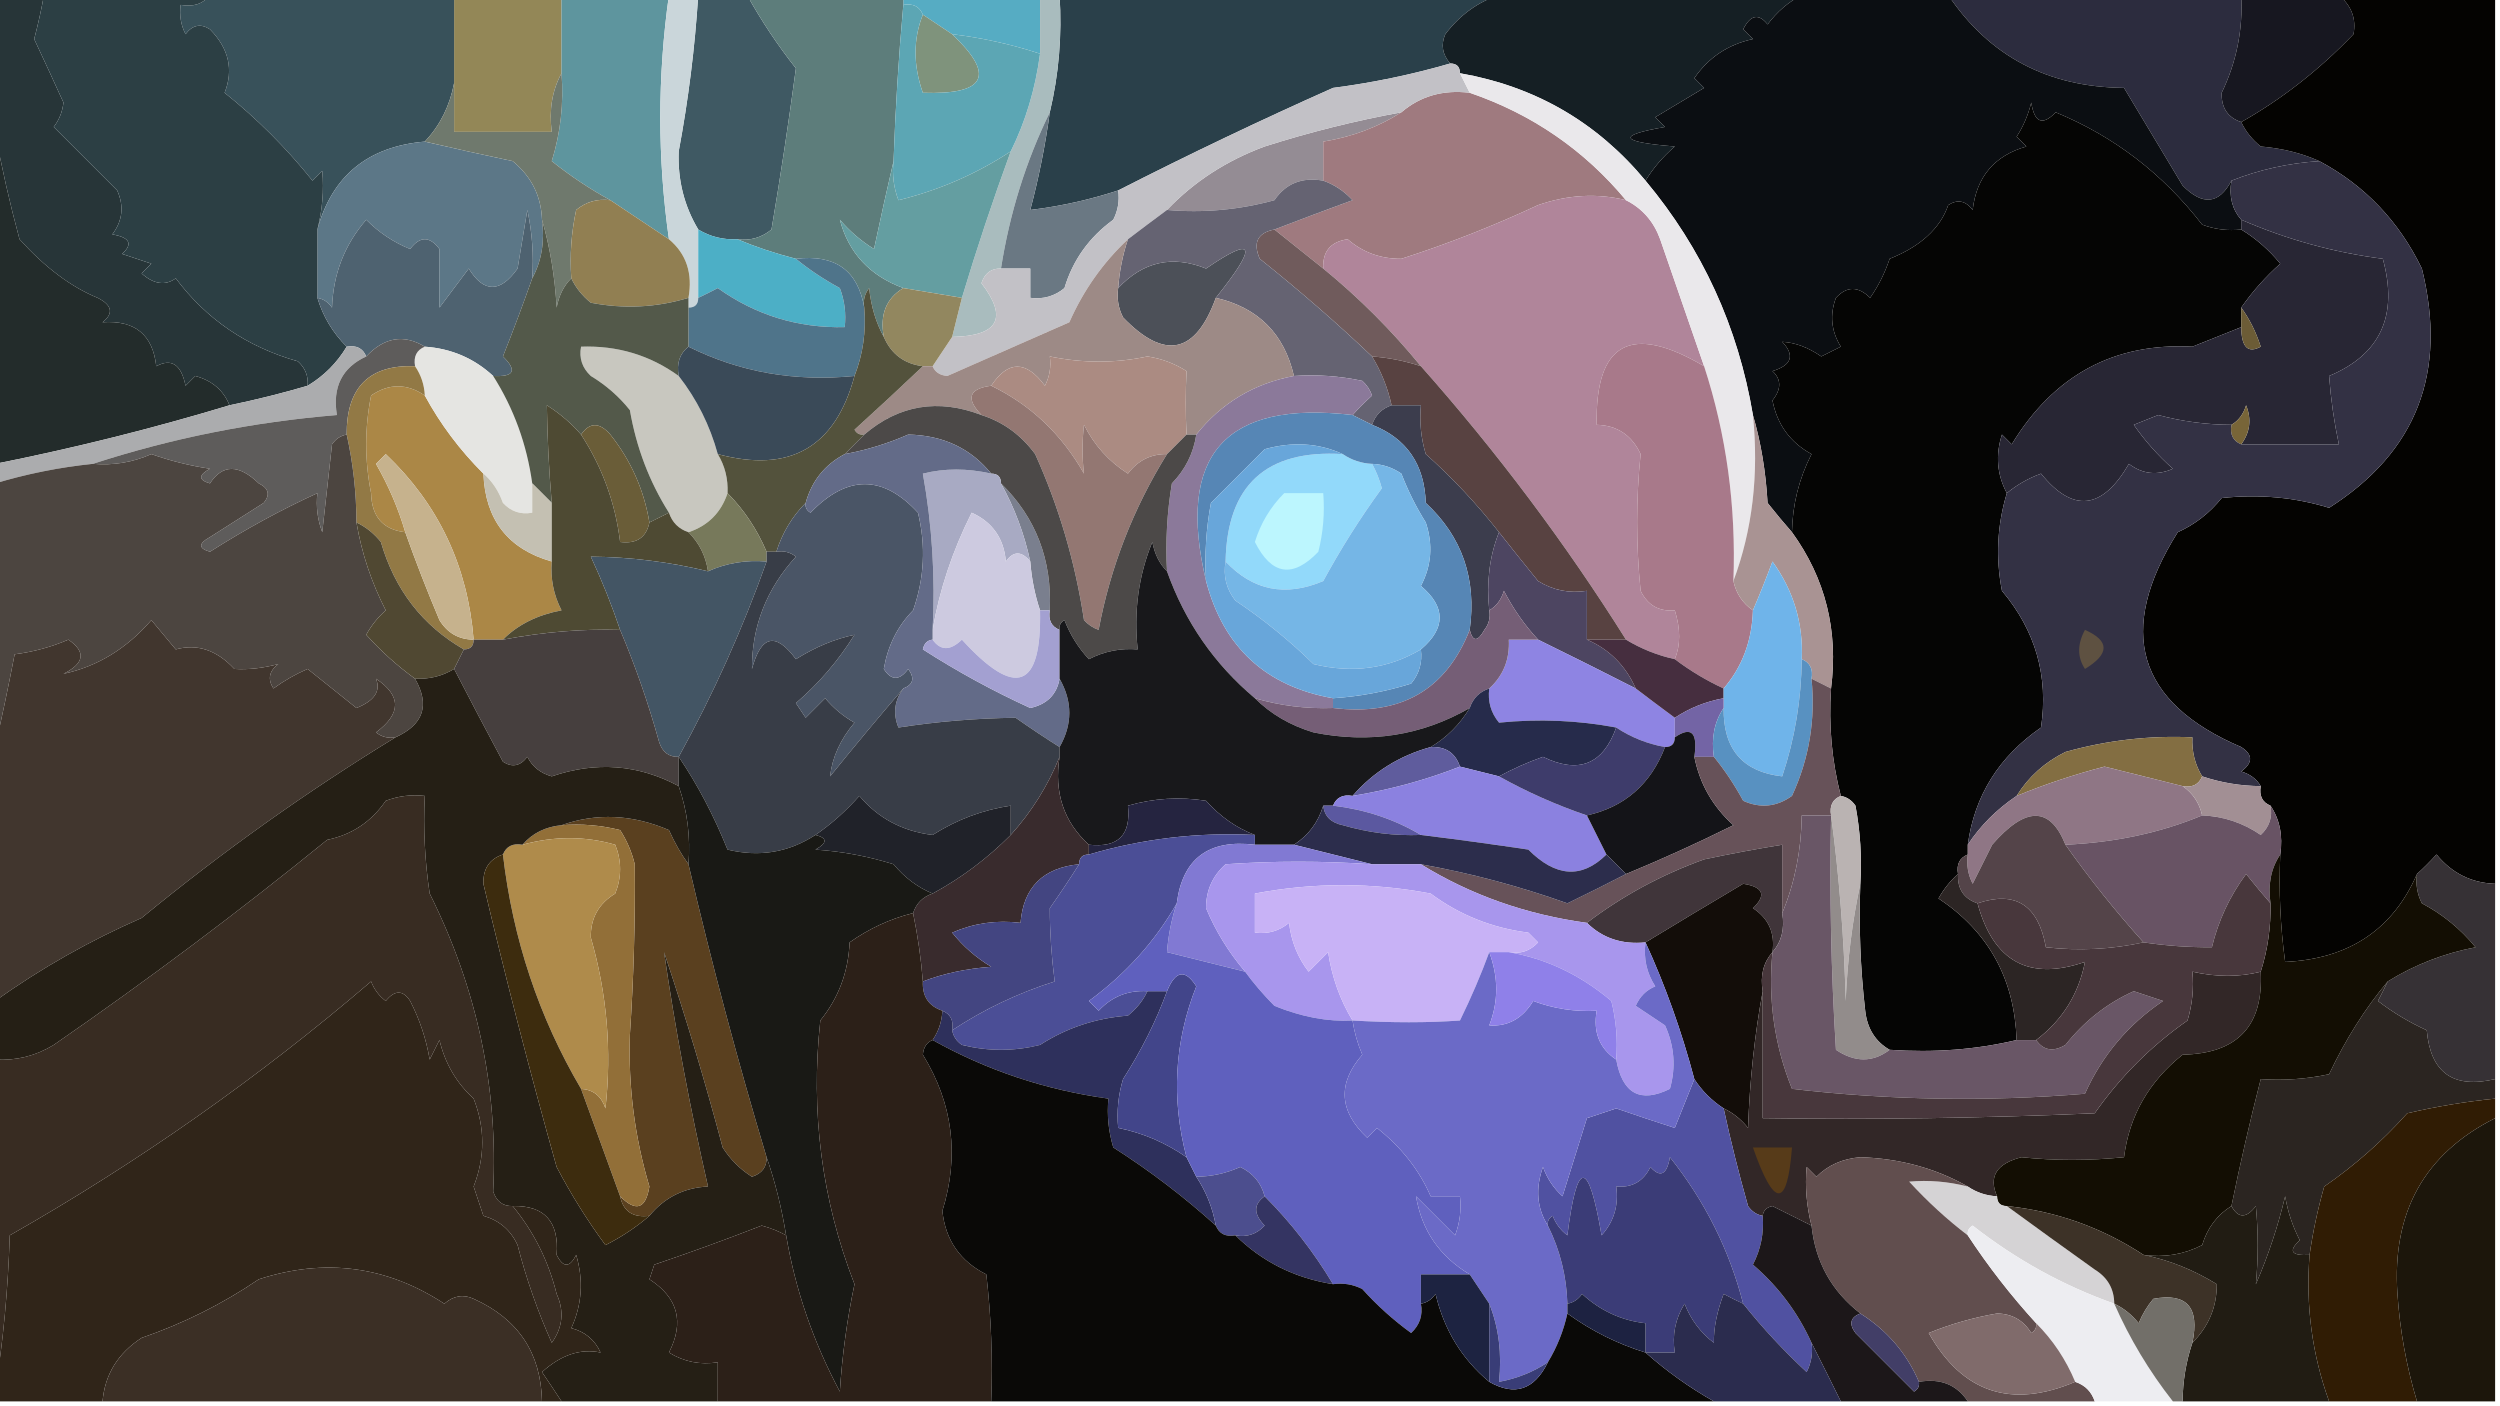 <?xml version="1.0" encoding="UTF-8"?>
<!DOCTYPE svg PUBLIC "-//W3C//DTD SVG 1.1//EN" "http://www.w3.org/Graphics/SVG/1.1/DTD/svg11.dtd">
<svg xmlns="http://www.w3.org/2000/svg" version="1.1" width="256px" height="144px" style="shape-rendering:geometricPrecision; text-rendering:geometricPrecision; image-rendering:optimizeQuality; fill-rule:evenodd; clip-rule:evenodd" xmlns:xlink="http://www.w3.org/1999/xlink">
<g><path style="opacity:1" fill="#56acc3" d="M 92.5,0.5 C 92.5,0.167 92.5,-0.167 92.5,-0.5C 97.167,-0.5 101.833,-0.5 106.5,-0.5C 106.5,1.5 106.5,3.5 106.5,5.5C 103.574,4.539 100.574,3.873 97.5,3.5C 96.5,2.833 95.5,2.167 94.5,1.5C 94.158,0.662 93.492,0.328 92.5,0.5 Z"/></g>
<g><path style="opacity:1" fill="#2a404a" d="M 108.5,-0.5 C 123.5,-0.5 138.5,-0.5 153.5,-0.5C 151.333,0.198 149.5,1.531 148,3.5C 147.53,4.577 147.697,5.577 148.5,6.5C 144.583,7.637 140.583,8.47 136.5,9C 129.03,12.327 121.696,15.827 114.5,19.5C 111.574,20.461 108.574,21.127 105.5,21.5C 106.374,18.211 107.041,14.877 107.5,11.5C 108.43,7.6 108.763,3.6 108.5,-0.5 Z"/></g>
<g><path style="opacity:1" fill="#2c2c3e" d="M 199.5,-0.5 C 209.5,-0.5 219.5,-0.5 229.5,-0.5C 229.693,3.013 229.026,6.346 227.5,9.5C 227.453,11.038 228.12,12.038 229.5,12.5C 229.953,13.458 230.619,14.292 231.5,15C 233.708,15.191 235.708,15.691 237.5,16.5C 234.37,16.7 231.37,17.366 228.5,18.5C 227.223,20.914 225.557,21.081 223.5,19C 221.5,15.667 219.5,12.333 217.5,9C 209.714,8.926 203.714,5.759 199.5,-0.5 Z"/></g>
<g><path style="opacity:1" fill="#171720" d="M 229.5,-0.5 C 232.833,-0.5 236.167,-0.5 239.5,-0.5C 240.8,0.601 241.3,1.934 241,3.5C 237.515,7.134 233.682,10.134 229.5,12.5C 228.12,12.038 227.453,11.038 227.5,9.5C 229.026,6.346 229.693,3.013 229.5,-0.5 Z"/></g>
<g><path style="opacity:1" fill="#040301" d="M 239.5,-0.5 C 244.833,-0.5 250.167,-0.5 255.5,-0.5C 255.5,29.833 255.5,60.167 255.5,90.5C 253.071,90.415 251.071,89.415 249.5,87.5C 248.818,88.243 248.151,88.909 247.5,89.5C 245.015,95.195 240.515,98.195 234,98.5C 233.501,94.848 233.335,91.182 233.5,87.5C 233.784,85.585 233.451,83.919 232.5,82.5C 231.662,82.158 231.328,81.492 231.5,80.5C 231.082,79.778 230.416,79.278 229.5,79C 230.711,78.107 230.711,77.274 229.5,76.5C 218.822,71.932 216.655,64.598 223,54.5C 224.771,53.696 226.271,52.529 227.5,51C 231.31,50.585 234.977,50.918 238.5,52C 247.469,46.29 250.636,38.123 248,27.5C 245.65,22.652 242.15,18.985 237.5,16.5C 235.708,15.691 233.708,15.191 231.5,15C 230.619,14.292 229.953,13.458 229.5,12.5C 233.682,10.134 237.515,7.134 241,3.5C 241.3,1.934 240.8,0.601 239.5,-0.5 Z"/></g>
<g><path style="opacity:1" fill="#938757" d="M 46.5,-0.5 C 50.167,-0.5 53.833,-0.5 57.5,-0.5C 57.5,2.167 57.5,4.833 57.5,7.5C 56.539,9.265 56.205,11.265 56.5,13.5C 53.167,13.5 49.833,13.5 46.5,13.5C 46.5,11.833 46.5,10.167 46.5,8.5C 46.5,5.5 46.5,2.5 46.5,-0.5 Z"/></g>
<g><path style="opacity:1" fill="#151f24" d="M 153.5,-0.5 C 163.833,-0.5 174.167,-0.5 184.5,-0.5C 183.152,0.186 181.985,1.186 181,2.5C 180.086,1.346 179.253,1.513 178.5,3C 178.833,3.333 179.167,3.667 179.5,4C 176.953,4.552 174.953,5.886 173.5,8C 173.833,8.333 174.167,8.667 174.5,9C 172.833,10 171.167,11 169.5,12C 169.833,12.333 170.167,12.667 170.5,13C 165.492,13.869 165.825,14.536 171.5,15C 170.29,16.039 169.29,17.206 168.5,18.5C 163.537,12.517 157.203,8.85 149.5,7.5C 149.5,6.833 149.167,6.5 148.5,6.5C 147.697,5.577 147.53,4.577 148,3.5C 149.5,1.531 151.333,0.198 153.5,-0.5 Z"/></g>
<g><path style="opacity:1" fill="#38515a" d="M 21.5,-0.5 C 29.833,-0.5 38.167,-0.5 46.5,-0.5C 46.5,2.5 46.5,5.5 46.5,8.5C 46.06,10.844 45.06,12.844 43.5,14.5C 37.672,15.005 34.005,18.005 32.5,23.5C 33.014,21.488 33.181,19.488 33,17.5C 32.667,17.833 32.333,18.167 32,18.5C 29.306,15.139 26.306,12.139 23,9.5C 23.932,7.138 23.432,4.972 21.5,3C 20.551,2.383 19.718,2.549 19,3.5C 18.517,2.552 18.351,1.552 18.5,0.5C 19.791,0.737 20.791,0.404 21.5,-0.5 Z"/></g>
<g><path style="opacity:1" fill="#5e959e" d="M 57.5,-0.5 C 61.167,-0.5 64.833,-0.5 68.5,-0.5C 67.32,7.861 67.32,16.195 68.5,24.5C 66.5,23.167 64.5,21.833 62.5,20.5C 60.397,19.35 58.397,18.017 56.5,16.5C 57.407,13.579 57.74,10.579 57.5,7.5C 57.5,4.833 57.5,2.167 57.5,-0.5 Z"/></g>
<g><path style="opacity:1" fill="#7f937c" d="M 94.5,1.5 C 95.5,2.167 96.5,2.833 97.5,3.5C 101.969,7.722 100.969,9.722 94.5,9.5C 93.503,6.672 93.503,4.005 94.5,1.5 Z"/></g>
<g><path style="opacity:1" fill="#0b0e12" d="M 184.5,-0.5 C 189.5,-0.5 194.5,-0.5 199.5,-0.5C 203.714,5.759 209.714,8.926 217.5,9C 219.5,12.333 221.5,15.667 223.5,19C 225.557,21.081 227.223,20.914 228.5,18.5C 228.232,20.099 228.566,21.432 229.5,22.5C 229.5,22.833 229.5,23.167 229.5,23.5C 228.127,23.657 226.793,23.49 225.5,23C 221.474,17.797 216.474,13.963 210.5,11.5C 209.158,12.902 208.324,12.569 208,10.5C 207.691,11.766 207.191,12.933 206.5,14C 206.833,14.333 207.167,14.667 207.5,15C 204.23,15.937 202.397,18.104 202,21.5C 201.282,20.549 200.449,20.383 199.5,21C 198.672,23.392 196.672,25.225 193.5,26.5C 193.023,27.931 192.357,29.264 191.5,30.5C 190.28,29.289 189.113,29.289 188,30.5C 187.349,32.235 187.515,33.902 188.5,35.5C 187.833,35.833 187.167,36.167 186.5,36.5C 185.164,35.577 183.83,35.077 182.5,35C 183.815,36.395 183.481,37.395 181.5,38C 182.424,38.85 182.424,39.85 181.5,41C 181.984,43.475 183.317,45.308 185.5,46.5C 184.215,49.02 183.548,51.687 183.5,54.5C 182.685,53.571 181.852,52.571 181,51.5C 180.819,48.305 180.319,45.305 179.5,42.5C 177.977,33.458 174.31,25.458 168.5,18.5C 169.29,17.206 170.29,16.039 171.5,15C 165.825,14.536 165.492,13.869 170.5,13C 170.167,12.667 169.833,12.333 169.5,12C 171.167,11 172.833,10 174.5,9C 174.167,8.667 173.833,8.333 173.5,8C 174.953,5.886 176.953,4.552 179.5,4C 179.167,3.667 178.833,3.333 178.5,3C 179.253,1.513 180.086,1.346 181,2.5C 181.985,1.186 183.152,0.186 184.5,-0.5 Z"/></g>
<g><path style="opacity:1" fill="#3f5963" d="M 71.5,-0.5 C 73.167,-0.5 74.833,-0.5 76.5,-0.5C 77.96,2.129 79.626,4.629 81.5,7C 80.766,12.508 79.932,18.008 79,23.5C 77.989,24.337 76.822,24.67 75.5,24.5C 74.041,24.567 72.708,24.234 71.5,23.5C 70.051,21.075 69.385,18.409 69.5,15.5C 70.491,10.203 71.158,4.87 71.5,-0.5 Z"/></g>
<g><path style="opacity:1" fill="#a9bcbe" d="M 106.5,-0.5 C 107.167,-0.5 107.833,-0.5 108.5,-0.5C 108.763,3.6 108.43,7.6 107.5,11.5C 105.057,16.5 103.39,21.834 102.5,27.5C 101.503,27.47 100.836,27.97 100.5,29C 103.24,32.575 102.24,34.408 97.5,34.5C 97.833,33.167 98.167,31.833 98.5,30.5C 100.005,25.494 101.672,20.494 103.5,15.5C 105.025,12.417 106.025,9.084 106.5,5.5C 106.5,3.5 106.5,1.5 106.5,-0.5 Z"/></g>
<g><path style="opacity:1" fill="#050504" d="M 229.5,23.5 C 231.022,24.431 232.355,25.598 233.5,27C 231.982,28.351 230.649,29.851 229.5,31.5C 229.5,32.167 229.5,32.833 229.5,33.5C 227.862,34.159 226.195,34.826 224.5,35.5C 216.487,35.079 210.32,38.413 206,45.5C 205.667,45.167 205.333,44.833 205,44.5C 204.322,46.598 204.489,48.598 205.5,50.5C 204.508,53.779 204.341,57.112 205,60.5C 208.447,64.595 209.781,69.261 209,74.5C 204.687,77.477 202.187,81.477 201.5,86.5C 201.5,86.833 201.5,87.167 201.5,87.5C 200.662,87.842 200.328,88.508 200.5,89.5C 199.733,90.172 199.066,91.005 198.5,92C 203.624,95.411 206.291,100.244 206.5,106.5C 202.366,107.485 198.032,107.818 193.5,107.5C 192.034,106.653 191.2,105.32 191,103.5C 190.501,99.179 190.334,94.846 190.5,90.5C 190.664,87.813 190.497,85.146 190,82.5C 189.617,81.944 189.117,81.611 188.5,81.5C 187.577,77.936 187.244,74.269 187.5,70.5C 188.258,64.568 186.924,59.234 183.5,54.5C 183.548,51.687 184.215,49.02 185.5,46.5C 183.317,45.308 181.984,43.475 181.5,41C 182.424,39.85 182.424,38.85 181.5,38C 183.481,37.395 183.815,36.395 182.5,35C 183.83,35.077 185.164,35.577 186.5,36.5C 187.167,36.167 187.833,35.833 188.5,35.5C 187.515,33.902 187.349,32.235 188,30.5C 189.113,29.289 190.28,29.289 191.5,30.5C 192.357,29.264 193.023,27.931 193.5,26.5C 196.672,25.225 198.672,23.392 199.5,21C 200.449,20.383 201.282,20.549 202,21.5C 202.397,18.104 204.23,15.937 207.5,15C 207.167,14.667 206.833,14.333 206.5,14C 207.191,12.933 207.691,11.766 208,10.5C 208.324,12.569 209.158,12.902 210.5,11.5C 216.474,13.963 221.474,17.797 225.5,23C 226.793,23.49 228.127,23.657 229.5,23.5 Z"/></g>
<g><path style="opacity:1" fill="#5d7d7b" d="M 76.5,-0.5 C 81.833,-0.5 87.167,-0.5 92.5,-0.5C 92.5,-0.167 92.5,0.167 92.5,0.5C 92.02,5.822 91.686,11.155 91.5,16.5C 90.834,19.358 90.167,22.358 89.5,25.5C 88.186,24.687 87.019,23.687 86,22.5C 86.892,25.896 89.058,28.23 92.5,29.5C 90.744,30.552 90.077,32.219 90.5,34.5C 89.698,33.048 89.198,31.382 89,29.5C 88.536,30.094 88.369,30.761 88.5,31.5C 87.846,27.684 85.513,26.017 81.5,26.5C 79.374,25.952 77.374,25.285 75.5,24.5C 76.822,24.67 77.989,24.337 79,23.5C 79.932,18.008 80.766,12.508 81.5,7C 79.626,4.629 77.96,2.129 76.5,-0.5 Z"/></g>
<g><path style="opacity:1" fill="#5ca6b4" d="M 92.5,0.5 C 93.492,0.328 94.158,0.662 94.5,1.5C 93.503,4.005 93.503,6.672 94.5,9.5C 100.969,9.722 101.969,7.722 97.5,3.5C 100.574,3.873 103.574,4.539 106.5,5.5C 106.025,9.084 105.025,12.417 103.5,15.5C 100.001,17.805 96.168,19.472 92,20.5C 91.51,19.207 91.343,17.873 91.5,16.5C 91.686,11.155 92.02,5.822 92.5,0.5 Z"/></g>
<g><path style="opacity:1" fill="#948c94" d="M 143.5,11.5 C 141.11,13.02 138.443,14.02 135.5,14.5C 135.5,15.833 135.5,17.167 135.5,18.5C 133.335,18.116 131.668,18.783 130.5,20.5C 126.893,21.489 123.226,21.823 119.5,21.5C 122.256,18.611 125.589,16.444 129.5,15C 134.096,13.534 138.763,12.367 143.5,11.5 Z"/></g>
<g><path style="opacity:1" fill="#5c7787" d="M 43.5,14.5 C 46.358,15.166 49.358,15.833 52.5,16.5C 54.415,18.071 55.415,20.071 55.5,22.5C 55.795,24.735 55.461,26.735 54.5,28.5C 54.663,26.143 54.497,23.81 54,21.5C 53.667,23.5 53.333,25.5 53,27.5C 51.216,30.003 49.549,30.003 48,27.5C 47,28.833 46,30.167 45,31.5C 45,29.5 45,27.5 45,25.5C 44,24.167 43,24.167 42,25.5C 40.307,24.816 38.807,23.816 37.5,22.5C 35.283,25.068 34.116,28.068 34,31.5C 33.617,30.944 33.117,30.611 32.5,30.5C 32.5,28.167 32.5,25.833 32.5,23.5C 34.005,18.005 37.672,15.005 43.5,14.5 Z"/></g>
<g><path style="opacity:1" fill="#6f796d" d="M 57.5,7.5 C 57.74,10.579 57.407,13.579 56.5,16.5C 58.397,18.017 60.397,19.35 62.5,20.5C 61.178,20.33 60.011,20.663 59,21.5C 58.503,23.81 58.337,26.143 58.5,28.5C 57.732,29.262 57.232,30.262 57,31.5C 56.819,28.305 56.319,25.305 55.5,22.5C 55.415,20.071 54.415,18.071 52.5,16.5C 49.358,15.833 46.358,15.166 43.5,14.5C 45.06,12.844 46.06,10.844 46.5,8.5C 46.5,10.167 46.5,11.833 46.5,13.5C 49.833,13.5 53.167,13.5 56.5,13.5C 56.205,11.265 56.539,9.265 57.5,7.5 Z"/></g>
<g><path style="opacity:1" fill="#273538" d="M -0.5,-0.5 C 1.167,-0.5 2.833,-0.5 4.5,-0.5C 4.245,0.936 3.912,2.436 3.5,4C 4.551,6.242 5.551,8.409 6.5,10.5C 6.392,11.442 6.059,12.275 5.5,13C 7.694,15.194 9.86,17.36 12,19.5C 12.72,21.112 12.554,22.612 11.5,24C 13.301,24.317 13.634,24.984 12.5,26C 13.5,26.333 14.5,26.667 15.5,27C 15.167,27.333 14.833,27.667 14.5,28C 15.76,29.113 16.927,29.28 18,28.5C 21.129,32.69 25.295,35.523 30.5,37C 31.252,37.671 31.586,38.504 31.5,39.5C 28.947,40.255 26.28,40.922 23.5,41.5C 22.895,39.974 21.729,38.974 20,38.5C 19.667,38.833 19.333,39.167 19,39.5C 18.558,37.322 17.558,36.655 16,37.5C 15.644,34.271 13.81,32.771 10.5,33C 11.654,32.086 11.487,31.253 10,30.5C 7.271,29.38 4.605,27.38 2,24.5C 0.986,20.759 0.153,17.093 -0.5,13.5C -0.5,8.833 -0.5,4.167 -0.5,-0.5 Z"/></g>
<g><path style="opacity:1" fill="#cad6da" d="M 68.5,-0.5 C 69.5,-0.5 70.5,-0.5 71.5,-0.5C 71.158,4.87 70.491,10.203 69.5,15.5C 69.385,18.409 70.051,21.075 71.5,23.5C 71.5,25.833 71.5,28.167 71.5,30.5C 71.5,31.167 71.167,31.5 70.5,31.5C 70.5,31.167 70.5,30.833 70.5,30.5C 70.947,27.99 70.28,25.99 68.5,24.5C 67.32,16.195 67.32,7.861 68.5,-0.5 Z"/></g>
<g><path style="opacity:1" fill="#649ea1" d="M 103.5,15.5 C 101.672,20.494 100.005,25.494 98.5,30.5C 96.5,30.167 94.5,29.833 92.5,29.5C 89.058,28.23 86.892,25.896 86,22.5C 87.019,23.687 88.186,24.687 89.5,25.5C 90.167,22.358 90.834,19.358 91.5,16.5C 91.343,17.873 91.51,19.207 92,20.5C 96.168,19.472 100.001,17.805 103.5,15.5 Z"/></g>
<g><path style="opacity:1" fill="#6a7883" d="M 107.5,11.5 C 107.041,14.877 106.374,18.211 105.5,21.5C 108.574,21.127 111.574,20.461 114.5,19.5C 114.649,20.552 114.483,21.552 114,22.5C 111.528,24.299 109.861,26.632 109,29.5C 107.989,30.337 106.822,30.67 105.5,30.5C 105.5,29.5 105.5,28.5 105.5,27.5C 104.5,27.5 103.5,27.5 102.5,27.5C 103.39,21.834 105.057,16.5 107.5,11.5 Z"/></g>
<g><path style="opacity:1" fill="#9f7a7f" d="M 150.5,9.5 C 156.885,11.688 162.218,15.355 166.5,20.5C 163.568,19.77 160.568,19.937 157.5,21C 152.929,23.134 148.262,24.967 143.5,26.5C 141.389,26.514 139.555,25.848 138,24.5C 136.251,24.748 135.418,25.748 135.5,27.5C 133.833,26.167 132.167,24.833 130.5,23.5C 133.057,22.515 135.724,21.515 138.5,20.5C 137.643,19.575 136.643,18.908 135.5,18.5C 135.5,17.167 135.5,15.833 135.5,14.5C 138.443,14.02 141.11,13.02 143.5,11.5C 145.438,9.837 147.772,9.171 150.5,9.5 Z"/></g>
<g><path style="opacity:1" fill="#2c3f44" d="M 4.5,-0.5 C 10.167,-0.5 15.833,-0.5 21.5,-0.5C 20.791,0.404 19.791,0.737 18.5,0.5C 18.351,1.552 18.517,2.552 19,3.5C 19.718,2.549 20.551,2.383 21.5,3C 23.432,4.972 23.932,7.138 23,9.5C 26.306,12.139 29.306,15.139 32,18.5C 32.333,18.167 32.667,17.833 33,17.5C 33.181,19.488 33.014,21.488 32.5,23.5C 32.5,25.833 32.5,28.167 32.5,30.5C 33.075,32.411 34.075,34.078 35.5,35.5C 34.5,37.167 33.167,38.5 31.5,39.5C 31.586,38.504 31.252,37.671 30.5,37C 25.295,35.523 21.129,32.69 18,28.5C 16.927,29.28 15.76,29.113 14.5,28C 14.833,27.667 15.167,27.333 15.5,27C 14.5,26.667 13.5,26.333 12.5,26C 13.634,24.984 13.301,24.317 11.5,24C 12.554,22.612 12.72,21.112 12,19.5C 9.86,17.36 7.694,15.194 5.5,13C 6.059,12.275 6.392,11.442 6.5,10.5C 5.551,8.409 4.551,6.242 3.5,4C 3.912,2.436 4.245,0.936 4.5,-0.5 Z"/></g>
<g><path style="opacity:1" fill="#4e6270" d="M 54.5,28.5 C 53.578,31.126 52.578,33.793 51.5,36.5C 52.981,37.944 52.648,38.611 50.5,38.5C 48.539,36.688 46.206,35.688 43.5,35.5C 41.362,34.192 39.362,34.525 37.5,36.5C 37.158,35.662 36.492,35.328 35.5,35.5C 34.075,34.078 33.075,32.411 32.5,30.5C 33.117,30.611 33.617,30.944 34,31.5C 34.116,28.068 35.283,25.068 37.5,22.5C 38.807,23.816 40.307,24.816 42,25.5C 43,24.167 44,24.167 45,25.5C 45,27.5 45,29.5 45,31.5C 46,30.167 47,28.833 48,27.5C 49.549,30.003 51.216,30.003 53,27.5C 53.333,25.5 53.667,23.5 54,21.5C 54.497,23.81 54.663,26.143 54.5,28.5 Z"/></g>
<g><path style="opacity:1" fill="#917f52" d="M 62.5,20.5 C 64.5,21.833 66.5,23.167 68.5,24.5C 70.28,25.99 70.947,27.99 70.5,30.5C 67.221,31.492 63.888,31.659 60.5,31C 59.62,30.292 58.953,29.458 58.5,28.5C 58.337,26.143 58.503,23.81 59,21.5C 60.011,20.663 61.178,20.33 62.5,20.5 Z"/></g>
<g><path style="opacity:1" fill="#4cafc6" d="M 71.5,23.5 C 72.708,24.234 74.041,24.567 75.5,24.5C 77.374,25.285 79.374,25.952 81.5,26.5C 82.848,27.601 84.348,28.601 86,29.5C 86.49,30.793 86.657,32.127 86.5,33.5C 81.715,33.606 77.381,32.273 73.5,29.5C 72.817,29.863 72.15,30.196 71.5,30.5C 71.5,28.167 71.5,25.833 71.5,23.5 Z"/></g>
<g><path style="opacity:1" fill="#b0859a" d="M 166.5,20.5 C 168.173,21.343 169.34,22.676 170,24.5C 171.514,28.854 173.014,33.188 174.5,37.5C 167.01,33.072 163.344,35.072 163.5,43.5C 165.592,43.561 167.092,44.561 168,46.5C 167.524,51.117 167.524,55.783 168,60.5C 168.71,61.973 169.876,62.64 171.5,62.5C 172.096,64.398 172.096,66.065 171.5,67.5C 169.716,67.108 168.05,66.441 166.5,65.5C 160.294,55.62 153.294,46.286 145.5,37.5C 142.5,33.833 139.167,30.5 135.5,27.5C 135.418,25.748 136.251,24.748 138,24.5C 139.555,25.848 141.389,26.514 143.5,26.5C 148.262,24.967 152.929,23.134 157.5,21C 160.568,19.937 163.568,19.77 166.5,20.5 Z"/></g>
<g><path style="opacity:1" fill="#c2c1c6" d="M 148.5,6.5 C 149.167,6.5 149.5,6.833 149.5,7.5C 149.833,8.167 150.167,8.833 150.5,9.5C 147.772,9.171 145.438,9.837 143.5,11.5C 138.763,12.367 134.096,13.534 129.5,15C 125.589,16.444 122.256,18.611 119.5,21.5C 118.128,22.512 116.795,23.512 115.5,24.5C 112.945,26.897 110.945,29.73 109.5,33C 105.333,34.833 101.167,36.667 97,38.5C 96.235,38.43 95.735,38.097 95.5,37.5C 96.167,36.5 96.833,35.5 97.5,34.5C 102.24,34.408 103.24,32.575 100.5,29C 100.836,27.97 101.503,27.47 102.5,27.5C 103.5,27.5 104.5,27.5 105.5,27.5C 105.5,28.5 105.5,29.5 105.5,30.5C 106.822,30.67 107.989,30.337 109,29.5C 109.861,26.632 111.528,24.299 114,22.5C 114.483,21.552 114.649,20.552 114.5,19.5C 121.696,15.827 129.03,12.327 136.5,9C 140.583,8.47 144.583,7.637 148.5,6.5 Z"/></g>
<g><path style="opacity:1" fill="#232c2b" d="M -0.5,13.5 C 0.153,17.093 0.986,20.759 2,24.5C 4.605,27.38 7.271,29.38 10,30.5C 11.487,31.253 11.654,32.086 10.5,33C 13.81,32.771 15.644,34.271 16,37.5C 17.558,36.655 18.558,37.322 19,39.5C 19.333,39.167 19.667,38.833 20,38.5C 21.729,38.974 22.895,39.974 23.5,41.5C 15.656,43.872 7.657,45.872 -0.5,47.5C -0.5,36.167 -0.5,24.833 -0.5,13.5 Z"/></g>
<g><path style="opacity:1" fill="#4c5058" d="M 124.5,30.5 C 122.422,36.247 119.255,36.914 115,32.5C 114.517,31.552 114.351,30.552 114.5,29.5C 117.065,26.775 120.065,26.108 123.5,27.5C 128.504,24.068 128.837,25.068 124.5,30.5 Z"/></g>
<g><path style="opacity:1" fill="#705b5c" d="M 130.5,23.5 C 132.167,24.833 133.833,26.167 135.5,27.5C 139.167,30.5 142.5,33.833 145.5,37.5C 143.883,36.962 142.216,36.629 140.5,36.5C 136.904,33.083 133.071,29.75 129,26.5C 128.275,24.843 128.775,23.843 130.5,23.5 Z"/></g>
<g><path style="opacity:1" fill="#656372" d="M 135.5,18.5 C 136.643,18.908 137.643,19.575 138.5,20.5C 135.724,21.515 133.057,22.515 130.5,23.5C 128.775,23.843 128.275,24.843 129,26.5C 133.071,29.75 136.904,33.083 140.5,36.5C 141.441,38.05 142.107,39.716 142.5,41.5C 141.5,41.833 140.833,42.5 140.5,43.5C 139.833,43.167 139.167,42.833 138.5,42.5C 139.091,41.849 139.757,41.182 140.5,40.5C 140.291,39.914 139.957,39.414 139.5,39C 137.19,38.503 134.857,38.337 132.5,38.5C 131.5,34.167 128.833,31.5 124.5,30.5C 128.837,25.068 128.504,24.068 123.5,27.5C 120.065,26.108 117.065,26.775 114.5,29.5C 114.629,27.784 114.962,26.117 115.5,24.5C 116.795,23.512 118.128,22.512 119.5,21.5C 123.226,21.823 126.893,21.489 130.5,20.5C 131.668,18.783 133.335,18.116 135.5,18.5 Z"/></g>
<g><path style="opacity:1" fill="#282634" d="M 229.5,23.5 C 229.5,23.167 229.5,22.833 229.5,22.5C 234.159,24.521 238.992,25.854 244,26.5C 245.597,32.297 243.764,36.297 238.5,38.5C 238.674,40.861 239.007,43.194 239.5,45.5C 236.167,45.5 232.833,45.5 229.5,45.5C 230.412,44.262 230.579,42.928 230,41.5C 229.722,42.416 229.222,43.083 228.5,43.5C 225.962,43.493 223.462,43.16 221,42.5C 220.167,42.833 219.333,43.167 218.5,43.5C 219.648,45.149 220.981,46.649 222.5,48C 220.888,48.72 219.388,48.554 218,47.5C 215.272,52.211 212.272,52.544 209,48.5C 207.697,48.978 206.531,49.645 205.5,50.5C 204.489,48.598 204.322,46.598 205,44.5C 205.333,44.833 205.667,45.167 206,45.5C 210.32,38.413 216.487,35.079 224.5,35.5C 226.195,34.826 227.862,34.159 229.5,33.5C 229.52,35.551 230.187,36.218 231.5,35.5C 231.006,33.974 230.339,32.641 229.5,31.5C 230.649,29.851 231.982,28.351 233.5,27C 232.355,25.598 231.022,24.431 229.5,23.5 Z"/></g>
<g><path style="opacity:1" fill="#92875f" d="M 92.5,29.5 C 94.5,29.833 96.5,30.167 98.5,30.5C 98.167,31.833 97.833,33.167 97.5,34.5C 96.833,35.5 96.167,36.5 95.5,37.5C 95.167,37.5 94.833,37.5 94.5,37.5C 92.596,37.262 91.262,36.262 90.5,34.5C 90.077,32.219 90.744,30.552 92.5,29.5 Z"/></g>
<g><path style="opacity:1" fill="#6c5c36" d="M 229.5,31.5 C 230.339,32.641 231.006,33.974 231.5,35.5C 230.187,36.218 229.52,35.551 229.5,33.5C 229.5,32.833 229.5,32.167 229.5,31.5 Z"/></g>
<g><path style="opacity:1" fill="#9d8a86" d="M 115.5,24.5 C 114.962,26.117 114.629,27.784 114.5,29.5C 114.351,30.552 114.517,31.552 115,32.5C 119.255,36.914 122.422,36.247 124.5,30.5C 128.833,31.5 131.5,34.167 132.5,38.5C 128.402,39.272 125.069,41.272 122.5,44.5C 122.167,44.5 121.833,44.5 121.5,44.5C 121.395,42.325 121.395,40.158 121.5,38C 120.271,37.219 118.938,36.719 117.5,36.5C 114.222,37.203 110.889,37.203 107.5,36.5C 107.649,37.552 107.483,38.552 107,39.5C 105.063,36.892 103.23,36.892 101.5,39.5C 99.204,39.804 98.871,40.804 100.5,42.5C 96.065,40.795 92.065,41.461 88.5,44.5C 88.062,44.565 87.728,44.399 87.5,44C 89.907,41.817 92.24,39.65 94.5,37.5C 94.833,37.5 95.167,37.5 95.5,37.5C 95.735,38.097 96.235,38.43 97,38.5C 101.167,36.667 105.333,34.833 109.5,33C 110.945,29.73 112.945,26.897 115.5,24.5 Z"/></g>
<g><path style="opacity:1" fill="#4f748a" d="M 81.5,26.5 C 85.513,26.017 87.846,27.684 88.5,31.5C 88.702,33.95 88.369,36.283 87.5,38.5C 81.402,39.109 75.735,38.109 70.5,35.5C 70.5,34.167 70.5,32.833 70.5,31.5C 71.167,31.5 71.5,31.167 71.5,30.5C 72.15,30.196 72.817,29.863 73.5,29.5C 77.381,32.273 81.715,33.606 86.5,33.5C 86.657,32.127 86.49,30.793 86,29.5C 84.348,28.601 82.848,27.601 81.5,26.5 Z"/></g>
<g><path style="opacity:1" fill="#eae8eb" d="M 149.5,7.5 C 157.203,8.85 163.537,12.517 168.5,18.5C 174.31,25.458 177.977,33.458 179.5,42.5C 180.117,48.598 179.45,54.265 177.5,59.5C 177.788,51.855 176.788,44.522 174.5,37.5C 173.014,33.188 171.514,28.854 170,24.5C 169.34,22.676 168.173,21.343 166.5,20.5C 162.218,15.355 156.885,11.688 150.5,9.5C 150.167,8.833 149.833,8.167 149.5,7.5 Z"/></g>
<g><path style="opacity:1" fill="#ab8746" d="M 43.5,40.5 C 45.087,43.428 47.087,46.094 49.5,48.5C 49.688,53.225 52.021,56.225 56.5,57.5C 56.357,59.262 56.691,60.929 57.5,62.5C 55.025,62.964 53.025,63.964 51.5,65.5C 50.5,65.5 49.5,65.5 48.5,65.5C 47.899,57.967 44.899,51.633 39.5,46.5C 39.167,46.833 38.833,47.167 38.5,47.5C 39.788,49.739 40.788,52.072 41.5,54.5C 39.224,54.243 38.057,52.91 38,50.5C 37.333,47.167 37.333,43.833 38,40.5C 39.828,39.248 41.661,39.248 43.5,40.5 Z"/></g>
<g><path style="opacity:1" fill="#c8c7bf" d="M 69.5,38.5 C 71.358,40.883 72.692,43.55 73.5,46.5C 74.234,47.708 74.567,49.041 74.5,50.5C 73.833,52.5 72.5,53.833 70.5,54.5C 69.5,54.167 68.833,53.5 68.5,52.5C 66.494,49.325 65.161,45.825 64.5,42C 63.387,40.606 62.053,39.439 60.5,38.5C 59.614,37.675 59.281,36.675 59.5,35.5C 63.221,35.368 66.554,36.368 69.5,38.5 Z"/></g>
<g><path style="opacity:1" fill="#8b799a" d="M 132.5,38.5 C 134.857,38.337 137.19,38.503 139.5,39C 139.957,39.414 140.291,39.914 140.5,40.5C 139.757,41.182 139.091,41.849 138.5,42.5C 125.43,40.954 120.43,46.621 123.5,59.5C 125.281,66.281 129.614,70.281 136.5,71.5C 136.5,71.833 136.5,72.167 136.5,72.5C 133.763,72.599 131.096,72.265 128.5,71.5C 124.338,67.999 121.338,63.665 119.5,58.5C 119.335,55.482 119.502,52.482 120,49.5C 121.372,48.09 122.205,46.423 122.5,44.5C 125.069,41.272 128.402,39.272 132.5,38.5 Z"/></g>
<g><path style="opacity:1" fill="#e5e5e2" d="M 43.5,35.5 C 46.206,35.688 48.539,36.688 50.5,38.5C 52.612,41.834 53.946,45.5 54.5,49.5C 54.5,50.5 54.5,51.5 54.5,52.5C 53.325,52.719 52.325,52.386 51.5,51.5C 51.058,50.261 50.391,49.261 49.5,48.5C 47.087,46.094 45.087,43.428 43.5,40.5C 43.443,39.391 43.11,38.391 42.5,37.5C 42.328,36.508 42.662,35.842 43.5,35.5 Z"/></g>
<g><path style="opacity:1" fill="#53594a" d="M 55.5,22.5 C 56.319,25.305 56.819,28.305 57,31.5C 57.232,30.262 57.732,29.262 58.5,28.5C 58.953,29.458 59.62,30.292 60.5,31C 63.888,31.659 67.221,31.492 70.5,30.5C 70.5,30.833 70.5,31.167 70.5,31.5C 70.5,32.833 70.5,34.167 70.5,35.5C 69.596,36.209 69.263,37.209 69.5,38.5C 66.554,36.368 63.221,35.368 59.5,35.5C 59.281,36.675 59.614,37.675 60.5,38.5C 62.053,39.439 63.387,40.606 64.5,42C 65.161,45.825 66.494,49.325 68.5,52.5C 67.833,52.833 67.167,53.167 66.5,53.5C 65.941,50.157 64.608,47.157 62.5,44.5C 61.386,43.224 60.386,43.224 59.5,44.5C 58.526,43.365 57.359,42.365 56,41.5C 56.045,44.8 56.212,48.134 56.5,51.5C 55.833,50.833 55.167,50.167 54.5,49.5C 53.946,45.5 52.612,41.834 50.5,38.5C 52.648,38.611 52.981,37.944 51.5,36.5C 52.578,33.793 53.578,31.126 54.5,28.5C 55.461,26.735 55.795,24.735 55.5,22.5 Z"/></g>
<g><path style="opacity:1" fill="#ab8b82" d="M 121.5,44.5 C 120.833,45.167 120.167,45.833 119.5,46.5C 117.857,46.48 116.524,47.147 115.5,48.5C 113.541,47.252 112.041,45.585 111,43.5C 110.805,45.207 110.805,46.874 111,48.5C 108.706,44.461 105.539,41.461 101.5,39.5C 103.23,36.892 105.063,36.892 107,39.5C 107.483,38.552 107.649,37.552 107.5,36.5C 110.889,37.203 114.222,37.203 117.5,36.5C 118.938,36.719 120.271,37.219 121.5,38C 121.395,40.158 121.395,42.325 121.5,44.5 Z"/></g>
<g><path style="opacity:1" fill="#3a4a58" d="M 70.5,35.5 C 75.735,38.109 81.402,39.109 87.5,38.5C 85.532,45.819 80.866,48.485 73.5,46.5C 72.692,43.55 71.358,40.883 69.5,38.5C 69.263,37.209 69.596,36.209 70.5,35.5 Z"/></g>
<g><path style="opacity:1" fill="#786538" d="M 229.5,45.5 C 228.662,45.158 228.328,44.492 228.5,43.5C 229.222,43.083 229.722,42.416 230,41.5C 230.579,42.928 230.412,44.262 229.5,45.5 Z"/></g>
<g><path style="opacity:1" fill="#abacae" d="M 35.5,35.5 C 36.492,35.328 37.158,35.662 37.5,36.5C 35.028,37.642 34.028,39.642 34.5,42.5C 25.874,43.212 17.54,44.879 9.5,47.5C 6.097,47.851 2.763,48.518 -0.5,49.5C -0.5,48.833 -0.5,48.167 -0.5,47.5C 7.657,45.872 15.656,43.872 23.5,41.5C 26.28,40.922 28.947,40.255 31.5,39.5C 33.167,38.5 34.5,37.167 35.5,35.5 Z"/></g>
<g><path style="opacity:1" fill="#5e5c5b" d="M 43.5,35.5 C 42.662,35.842 42.328,36.508 42.5,37.5C 37.806,37.331 35.473,39.665 35.5,44.5C 34.883,44.611 34.383,44.944 34,45.5C 33.667,48.5 33.333,51.5 33,54.5C 32.51,53.207 32.343,51.873 32.5,50.5C 28.77,52.202 25.104,54.202 21.5,56.5C 20.304,56.154 20.304,55.654 21.5,55C 23.333,53.833 25.167,52.667 27,51.5C 27.688,50.668 27.521,50.002 26.5,49.5C 24.455,47.526 22.788,47.526 21.5,49.5C 20.304,49.154 20.304,48.654 21.5,48C 19.444,47.689 17.444,47.189 15.5,46.5C 13.591,47.348 11.591,47.682 9.5,47.5C 17.54,44.879 25.874,43.212 34.5,42.5C 34.028,39.642 35.028,37.642 37.5,36.5C 39.362,34.525 41.362,34.192 43.5,35.5 Z"/></g>
<g><path style="opacity:1" fill="#927945" d="M 42.5,37.5 C 43.11,38.391 43.443,39.391 43.5,40.5C 41.661,39.248 39.828,39.248 38,40.5C 37.333,43.833 37.333,47.167 38,50.5C 38.057,52.91 39.224,54.243 41.5,54.5C 42.538,57.429 43.704,60.429 45,63.5C 45.816,64.823 46.983,65.489 48.5,65.5C 48.5,66.167 48.167,66.5 47.5,66.5C 43.258,64.061 40.425,60.395 39,55.5C 38.292,54.62 37.458,53.953 36.5,53.5C 36.492,50.455 36.159,47.455 35.5,44.5C 35.473,39.665 37.806,37.331 42.5,37.5 Z"/></g>
<g><path style="opacity:1" fill="#6a5d38" d="M 66.5,53.5 C 66.179,55.048 65.179,55.715 63.5,55.5C 63.016,51.53 61.682,47.864 59.5,44.5C 60.386,43.224 61.386,43.224 62.5,44.5C 64.608,47.157 65.941,50.157 66.5,53.5 Z"/></g>
<g><path style="opacity:1" fill="#a8798a" d="M 174.5,37.5 C 176.788,44.522 177.788,51.855 177.5,59.5C 177.782,60.778 178.449,61.778 179.5,62.5C 179.397,65.636 178.397,68.302 176.5,70.5C 174.739,69.687 173.072,68.687 171.5,67.5C 172.096,66.065 172.096,64.398 171.5,62.5C 169.876,62.64 168.71,61.973 168,60.5C 167.524,55.783 167.524,51.117 168,46.5C 167.092,44.561 165.592,43.561 163.5,43.5C 163.344,35.072 167.01,33.072 174.5,37.5 Z"/></g>
<g><path style="opacity:1" fill="#53523c" d="M 90.5,34.5 C 91.262,36.262 92.596,37.262 94.5,37.5C 92.24,39.65 89.907,41.817 87.5,44C 87.728,44.399 88.062,44.565 88.5,44.5C 87.833,45.167 87.167,45.833 86.5,46.5C 84.457,47.579 83.124,49.246 82.5,51.5C 81.11,52.899 80.11,54.566 79.5,56.5C 79.167,56.5 78.833,56.5 78.5,56.5C 77.525,54.205 76.192,52.205 74.5,50.5C 74.567,49.041 74.234,47.708 73.5,46.5C 80.866,48.485 85.532,45.819 87.5,38.5C 88.369,36.283 88.702,33.95 88.5,31.5C 88.369,30.761 88.536,30.094 89,29.5C 89.198,31.382 89.698,33.048 90.5,34.5 Z"/></g>
<g><path style="opacity:1" fill="#333144" d="M 237.5,16.5 C 242.15,18.985 245.65,22.652 248,27.5C 250.636,38.123 247.469,46.29 238.5,52C 234.977,50.918 231.31,50.585 227.5,51C 226.271,52.529 224.771,53.696 223,54.5C 216.655,64.598 218.822,71.932 229.5,76.5C 230.711,77.274 230.711,78.107 229.5,79C 230.416,79.278 231.082,79.778 231.5,80.5C 229.435,80.483 227.435,80.15 225.5,79.5C 224.766,78.292 224.433,76.959 224.5,75.5C 220.085,75.305 215.751,75.805 211.5,77C 209.382,78.049 207.716,79.549 206.5,81.5C 204.473,82.861 202.806,84.527 201.5,86.5C 202.187,81.477 204.687,77.477 209,74.5C 209.781,69.261 208.447,64.595 205,60.5C 204.341,57.112 204.508,53.779 205.5,50.5C 206.531,49.645 207.697,48.978 209,48.5C 212.272,52.544 215.272,52.211 218,47.5C 219.388,48.554 220.888,48.72 222.5,48C 220.981,46.649 219.648,45.149 218.5,43.5C 219.333,43.167 220.167,42.833 221,42.5C 223.462,43.16 225.962,43.493 228.5,43.5C 228.328,44.492 228.662,45.158 229.5,45.5C 232.833,45.5 236.167,45.5 239.5,45.5C 239.007,43.194 238.674,40.861 238.5,38.5C 243.764,36.297 245.597,32.297 244,26.5C 238.992,25.854 234.159,24.521 229.5,22.5C 228.566,21.432 228.232,20.099 228.5,18.5C 231.37,17.366 234.37,16.7 237.5,16.5 Z"/></g>
<g><path style="opacity:1" fill="#c6b28d" d="M 48.5,65.5 C 46.983,65.489 45.816,64.823 45,63.5C 43.704,60.429 42.538,57.429 41.5,54.5C 40.788,52.072 39.788,49.739 38.5,47.5C 38.833,47.167 39.167,46.833 39.5,46.5C 44.899,51.633 47.899,57.967 48.5,65.5 Z"/></g>
<g><path style="opacity:1" fill="#937772" d="M 101.5,39.5 C 105.539,41.461 108.706,44.461 111,48.5C 110.805,46.874 110.805,45.207 111,43.5C 112.041,45.585 113.541,47.252 115.5,48.5C 116.524,47.147 117.857,46.48 119.5,46.5C 116.037,52.088 113.704,58.088 112.5,64.5C 111.914,64.291 111.414,63.957 111,63.5C 110.1,57.559 108.433,51.892 106,46.5C 104.549,44.536 102.716,43.203 100.5,42.5C 98.871,40.804 99.204,39.804 101.5,39.5 Z"/></g>
<g><path style="opacity:1" fill="#92d9fa" d="M 137.5,46.5 C 138.391,47.11 139.391,47.443 140.5,47.5C 140.923,48.265 141.257,49.098 141.5,50C 139.282,53.046 137.282,56.213 135.5,59.5C 131.63,61.141 128.297,60.474 125.5,57.5C 125.651,49.684 129.651,46.017 137.5,46.5 Z"/></g>
<g><path style="opacity:1" fill="#c4c0b2" d="M 49.5,48.5 C 50.391,49.261 51.058,50.261 51.5,51.5C 52.325,52.386 53.325,52.719 54.5,52.5C 54.5,51.5 54.5,50.5 54.5,49.5C 55.167,50.167 55.833,50.833 56.5,51.5C 56.5,53.5 56.5,55.5 56.5,57.5C 52.021,56.225 49.688,53.225 49.5,48.5 Z"/></g>
<g><path style="opacity:1" fill="#584241" d="M 140.5,36.5 C 142.216,36.629 143.883,36.962 145.5,37.5C 153.294,46.286 160.294,55.62 166.5,65.5C 165.167,65.5 163.833,65.5 162.5,65.5C 162.5,63.833 162.5,62.167 162.5,60.5C 160.712,60.785 159.045,60.452 157.5,59.5C 156.113,57.79 154.779,56.123 153.5,54.5C 151.221,51.592 148.721,48.925 146,46.5C 145.506,44.866 145.34,43.199 145.5,41.5C 144.5,41.5 143.5,41.5 142.5,41.5C 142.107,39.716 141.441,38.05 140.5,36.5 Z"/></g>
<g><path style="opacity:1" fill="#77795b" d="M 74.5,50.5 C 76.192,52.205 77.525,54.205 78.5,56.5C 78.5,56.833 78.5,57.167 78.5,57.5C 76.379,57.325 74.379,57.659 72.5,58.5C 72.267,56.938 71.6,55.605 70.5,54.5C 72.5,53.833 73.833,52.5 74.5,50.5 Z"/></g>
<g><path style="opacity:1" fill="#7a7f8e" d="M 102.5,49.5 C 106.068,52.989 107.734,57.322 107.5,62.5C 107.167,62.5 106.833,62.5 106.5,62.5C 105.962,60.883 105.629,59.216 105.5,57.5C 104.883,54.645 103.883,51.978 102.5,49.5 Z"/></g>
<g><path style="opacity:1" fill="#4c4948" d="M 100.5,42.5 C 102.716,43.203 104.549,44.536 106,46.5C 108.433,51.892 110.1,57.559 111,63.5C 111.414,63.957 111.914,64.291 112.5,64.5C 113.704,58.088 116.037,52.088 119.5,46.5C 120.167,45.833 120.833,45.167 121.5,44.5C 121.833,44.5 122.167,44.5 122.5,44.5C 122.205,46.423 121.372,48.09 120,49.5C 119.502,52.482 119.335,55.482 119.5,58.5C 118.732,57.737 118.232,56.737 118,55.5C 116.585,58.958 116.085,62.625 116.5,66.5C 114.738,66.357 113.071,66.691 111.5,67.5C 110.416,66.335 109.583,65.002 109,63.5C 108.601,63.728 108.435,64.062 108.5,64.5C 107.662,64.158 107.328,63.492 107.5,62.5C 107.734,57.322 106.068,52.989 102.5,49.5C 102.5,48.833 102.167,48.5 101.5,48.5C 99.4,45.91 96.566,44.576 93,44.5C 90.913,45.418 88.747,46.085 86.5,46.5C 87.167,45.833 87.833,45.167 88.5,44.5C 92.065,41.461 96.065,40.795 100.5,42.5 Z"/></g>
<g><path style="opacity:1" fill="#a8aac3" d="M 101.5,48.5 C 102.167,48.5 102.5,48.833 102.5,49.5C 103.883,51.978 104.883,54.645 105.5,57.5C 104.603,56.402 103.77,56.402 103,57.5C 102.803,55.139 101.636,53.472 99.5,52.5C 97.53,56.42 96.196,60.42 95.5,64.5C 95.785,59.103 95.451,53.77 94.5,48.5C 96.718,47.943 99.051,47.943 101.5,48.5 Z"/></g>
<g><path style="opacity:1" fill="#4e4a33" d="M 59.5,44.5 C 61.682,47.864 63.016,51.53 63.5,55.5C 65.179,55.715 66.179,55.048 66.5,53.5C 67.167,53.167 67.833,52.833 68.5,52.5C 68.833,53.5 69.5,54.167 70.5,54.5C 71.6,55.605 72.267,56.938 72.5,58.5C 68.521,57.535 64.521,57.035 60.5,57C 61.642,59.45 62.642,61.95 63.5,64.5C 59.628,64.383 55.628,64.716 51.5,65.5C 53.025,63.964 55.025,62.964 57.5,62.5C 56.691,60.929 56.357,59.262 56.5,57.5C 56.5,55.5 56.5,53.5 56.5,51.5C 56.212,48.134 56.045,44.8 56,41.5C 57.359,42.365 58.526,43.365 59.5,44.5 Z"/></g>
<g><path style="opacity:1" fill="#4a5566" d="M 92.5,70.5 C 90.037,73.359 87.537,76.359 85,79.5C 85.222,77.544 86.055,75.71 87.5,74C 86.354,73.355 85.354,72.522 84.5,71.5C 83.833,72.167 83.167,72.833 82.5,73.5C 82.167,73 81.833,72.5 81.5,72C 83.851,69.981 85.851,67.648 87.5,65C 85.497,65.419 83.497,66.253 81.5,67.5C 79.434,64.702 77.934,65.035 77,68.5C 76.983,64.147 78.483,60.314 81.5,57C 80.906,56.536 80.239,56.369 79.5,56.5C 80.11,54.566 81.11,52.899 82.5,51.5C 82.435,51.938 82.601,52.272 83,52.5C 86.746,48.607 90.412,48.607 94,52.5C 94.824,55.882 94.657,59.216 93.5,62.5C 91.912,64.113 90.912,66.113 90.5,68.5C 91.274,69.711 92.107,69.711 93,68.5C 93.692,69.437 93.525,70.103 92.5,70.5 Z"/></g>
<g><path style="opacity:1" fill="#4c4540" d="M 35.5,44.5 C 36.159,47.455 36.492,50.455 36.5,53.5C 37.037,56.643 38.037,59.643 39.5,62.5C 38.689,63.216 38.022,64.05 37.5,65C 39.017,66.684 40.683,68.184 42.5,69.5C 44.045,72.197 43.379,74.197 40.5,75.5C 39.761,75.631 39.094,75.464 38.5,75C 41.105,73.069 41.105,71.236 38.5,69.5C 39.016,70.758 38.35,71.758 36.5,72.5C 34.833,71.167 33.167,69.833 31.5,68.5C 30.252,69.04 29.085,69.707 28,70.5C 27.383,69.551 27.549,68.718 28.5,68C 26.873,68.43 25.373,68.596 24,68.5C 22.184,66.559 20.184,65.892 18,66.5C 17.167,65.5 16.333,64.5 15.5,63.5C 12.979,66.414 9.979,68.247 6.5,69C 8.657,67.915 8.824,66.749 7,65.5C 5.266,66.249 3.433,66.749 1.5,67C 0.868,70.27 0.201,73.437 -0.5,76.5C -0.5,67.5 -0.5,58.5 -0.5,49.5C 2.763,48.518 6.097,47.851 9.5,47.5C 11.591,47.682 13.591,47.348 15.5,46.5C 17.444,47.189 19.444,47.689 21.5,48C 20.304,48.654 20.304,49.154 21.5,49.5C 22.788,47.526 24.455,47.526 26.5,49.5C 27.521,50.002 27.688,50.668 27,51.5C 25.167,52.667 23.333,53.833 21.5,55C 20.304,55.654 20.304,56.154 21.5,56.5C 25.104,54.202 28.77,52.202 32.5,50.5C 32.343,51.873 32.51,53.207 33,54.5C 33.333,51.5 33.667,48.5 34,45.5C 34.383,44.944 34.883,44.611 35.5,44.5 Z"/></g>
<g><path style="opacity:1" fill="#3c3d4d" d="M 142.5,41.5 C 143.5,41.5 144.5,41.5 145.5,41.5C 145.34,43.199 145.506,44.866 146,46.5C 148.721,48.925 151.221,51.592 153.5,54.5C 152.527,56.948 152.194,59.615 152.5,62.5C 152.631,63.239 152.464,63.906 152,64.5C 151.31,65.738 150.81,65.738 150.5,64.5C 151.223,59.286 149.723,54.953 146,51.5C 145.87,47.548 144.036,44.881 140.5,43.5C 140.833,42.5 141.5,41.833 142.5,41.5 Z"/></g>
<g><path style="opacity:1" fill="#cdcae0" d="M 105.5,57.5 C 105.629,59.216 105.962,60.883 106.5,62.5C 106.674,70.555 104.007,71.555 98.5,65.5C 97.313,66.653 96.313,66.653 95.5,65.5C 95.5,65.167 95.5,64.833 95.5,64.5C 96.196,60.42 97.53,56.42 99.5,52.5C 101.636,53.472 102.803,55.139 103,57.5C 103.77,56.402 104.603,56.402 105.5,57.5 Z"/></g>
<g><path style="opacity:1" fill="#4d4561" d="M 153.5,54.5 C 154.779,56.123 156.113,57.79 157.5,59.5C 159.045,60.452 160.712,60.785 162.5,60.5C 162.5,62.167 162.5,63.833 162.5,65.5C 164.785,66.479 166.452,68.145 167.5,70.5C 164.14,68.787 160.807,67.12 157.5,65.5C 156.131,64.032 154.964,62.365 154,60.5C 153.722,61.416 153.222,62.083 152.5,62.5C 152.194,59.615 152.527,56.948 153.5,54.5 Z"/></g>
<g><path style="opacity:1" fill="#a99393" d="M 179.5,42.5 C 180.319,45.305 180.819,48.305 181,51.5C 181.852,52.571 182.685,53.571 183.5,54.5C 186.924,59.234 188.258,64.568 187.5,70.5C 186.833,70.167 186.167,69.833 185.5,69.5C 185.672,68.508 185.338,67.842 184.5,67.5C 184.662,63.823 183.662,60.489 181.5,57.5C 180.83,59.291 180.163,60.958 179.5,62.5C 178.449,61.778 177.782,60.778 177.5,59.5C 179.45,54.265 180.117,48.598 179.5,42.5 Z"/></g>
<g><path style="opacity:1" fill="#5686b5" d="M 138.5,42.5 C 139.167,42.833 139.833,43.167 140.5,43.5C 144.036,44.881 145.87,47.548 146,51.5C 149.723,54.953 151.223,59.286 150.5,64.5C 148.067,70.677 143.4,73.343 136.5,72.5C 136.5,72.167 136.5,71.833 136.5,71.5C 139.216,71.322 141.883,70.822 144.5,70C 145.337,68.989 145.67,67.822 145.5,66.5C 148.061,64.323 148.061,62.156 145.5,60C 146.591,57.936 146.758,55.77 146,53.5C 145.02,51.941 144.187,50.274 143.5,48.5C 142.583,47.873 141.583,47.539 140.5,47.5C 139.391,47.443 138.391,47.11 137.5,46.5C 135.034,45.366 132.367,45.199 129.5,46C 127.667,47.833 125.833,49.667 124,51.5C 123.503,54.146 123.336,56.813 123.5,59.5C 120.43,46.621 125.43,40.954 138.5,42.5 Z"/></g>
<g><path style="opacity:1" fill="#bcf6fe" d="M 131.5,50.5 C 132.833,50.5 134.167,50.5 135.5,50.5C 135.662,52.527 135.495,54.527 135,56.5C 132.378,59.239 130.212,58.906 128.5,55.5C 129.092,53.578 130.092,51.911 131.5,50.5 Z"/></g>
<g><path style="opacity:1" fill="#504832" d="M 36.5,53.5 C 37.458,53.953 38.292,54.62 39,55.5C 40.425,60.395 43.258,64.061 47.5,66.5C 47.167,67.167 46.833,67.833 46.5,68.5C 45.292,69.234 43.959,69.567 42.5,69.5C 40.683,68.184 39.017,66.684 37.5,65C 38.022,64.05 38.689,63.216 39.5,62.5C 38.037,59.643 37.037,56.643 36.5,53.5 Z"/></g>
<g><path style="opacity:1" fill="#75b6e6" d="M 140.5,47.5 C 141.583,47.539 142.583,47.873 143.5,48.5C 144.187,50.274 145.02,51.941 146,53.5C 146.758,55.77 146.591,57.936 145.5,60C 148.061,62.156 148.061,64.323 145.5,66.5C 142.141,68.487 138.475,68.987 134.5,68C 132.056,65.605 129.39,63.438 126.5,61.5C 125.571,60.311 125.238,58.978 125.5,57.5C 128.297,60.474 131.63,61.141 135.5,59.5C 137.282,56.213 139.282,53.046 141.5,50C 141.257,49.098 140.923,48.265 140.5,47.5 Z"/></g>
<g><path style="opacity:1" fill="#435564" d="M 72.5,58.5 C 74.379,57.659 76.379,57.325 78.5,57.5C 76.029,64.439 73.029,71.105 69.5,77.5C 68.503,77.53 67.836,77.03 67.5,76C 66.379,71.973 65.045,68.139 63.5,64.5C 62.642,61.95 61.642,59.45 60.5,57C 64.521,57.035 68.521,57.535 72.5,58.5 Z"/></g>
<g><path style="opacity:1" fill="#463f3e" d="M 63.5,64.5 C 65.045,68.139 66.379,71.973 67.5,76C 67.836,77.03 68.503,77.53 69.5,77.5C 69.5,78.5 69.5,79.5 69.5,80.5C 65.365,78.277 61.032,77.944 56.5,79.5C 55.353,79.182 54.519,78.516 54,77.5C 53.282,78.451 52.449,78.617 51.5,78C 49.8,74.829 48.133,71.662 46.5,68.5C 46.833,67.833 47.167,67.167 47.5,66.5C 48.167,66.5 48.5,66.167 48.5,65.5C 49.5,65.5 50.5,65.5 51.5,65.5C 55.628,64.716 59.628,64.383 63.5,64.5 Z"/></g>
<g><path style="opacity:1" fill="#636b88" d="M 101.5,48.5 C 99.051,47.943 96.718,47.943 94.5,48.5C 95.451,53.77 95.785,59.103 95.5,64.5C 95.5,64.833 95.5,65.167 95.5,65.5C 94.957,65.56 94.624,65.893 94.5,66.5C 98.029,68.764 101.696,70.764 105.5,72.5C 107.213,72.121 108.213,71.121 108.5,69.5C 109.833,71.833 109.833,74.167 108.5,76.5C 107.007,75.555 105.507,74.555 104,73.5C 99.987,73.548 95.987,73.881 92,74.5C 91.421,73.072 91.588,71.738 92.5,70.5C 93.525,70.103 93.692,69.437 93,68.5C 92.107,69.711 91.274,69.711 90.5,68.5C 90.912,66.113 91.912,64.113 93.5,62.5C 94.657,59.216 94.824,55.882 94,52.5C 90.412,48.607 86.746,48.607 83,52.5C 82.601,52.272 82.435,51.938 82.5,51.5C 83.124,49.246 84.457,47.579 86.5,46.5C 88.747,46.085 90.913,45.418 93,44.5C 96.566,44.576 99.4,45.91 101.5,48.5 Z"/></g>
<g><path style="opacity:1" fill="#5e5141" d="M 213.5,64.5 C 216.041,65.623 216.041,66.956 213.5,68.5C 212.708,67.3 212.708,65.967 213.5,64.5 Z"/></g>
<g><path style="opacity:1" fill="#a3a0d1" d="M 106.5,62.5 C 106.833,62.5 107.167,62.5 107.5,62.5C 107.328,63.492 107.662,64.158 108.5,64.5C 108.5,66.167 108.5,67.833 108.5,69.5C 108.213,71.121 107.213,72.121 105.5,72.5C 101.696,70.764 98.029,68.764 94.5,66.5C 94.624,65.893 94.957,65.56 95.5,65.5C 96.313,66.653 97.313,66.653 98.5,65.5C 104.007,71.555 106.674,70.555 106.5,62.5 Z"/></g>
<g><path style="opacity:1" fill="#68a6da" d="M 137.5,46.5 C 129.651,46.017 125.651,49.684 125.5,57.5C 125.238,58.978 125.571,60.311 126.5,61.5C 129.39,63.438 132.056,65.605 134.5,68C 138.475,68.987 142.141,68.487 145.5,66.5C 145.67,67.822 145.337,68.989 144.5,70C 141.883,70.822 139.216,71.322 136.5,71.5C 129.614,70.281 125.281,66.281 123.5,59.5C 123.336,56.813 123.503,54.146 124,51.5C 125.833,49.667 127.667,47.833 129.5,46C 132.367,45.199 135.034,45.366 137.5,46.5 Z"/></g>
<g><path style="opacity:1" fill="#8e84e3" d="M 157.5,65.5 C 160.807,67.12 164.14,68.787 167.5,70.5C 168.795,71.488 170.128,72.488 171.5,73.5C 171.5,74.167 171.5,74.833 171.5,75.5C 171.5,76.167 171.167,76.5 170.5,76.5C 168.678,76.169 167.011,75.502 165.5,74.5C 161.566,73.758 157.566,73.591 153.5,74C 152.663,72.989 152.33,71.822 152.5,70.5C 153.942,69.18 154.608,67.514 154.5,65.5C 155.5,65.5 156.5,65.5 157.5,65.5 Z"/></g>
<g><path style="opacity:1" fill="#462e3f" d="M 162.5,65.5 C 163.833,65.5 165.167,65.5 166.5,65.5C 168.05,66.441 169.716,67.108 171.5,67.5C 173.072,68.687 174.739,69.687 176.5,70.5C 176.5,70.833 176.5,71.167 176.5,71.5C 174.678,71.831 173.011,72.498 171.5,73.5C 170.128,72.488 168.795,71.488 167.5,70.5C 166.452,68.145 164.785,66.479 162.5,65.5 Z"/></g>
<g><path style="opacity:1" fill="#6fb4ea" d="M 184.5,67.5 C 184.459,71.616 183.793,75.616 182.5,79.5C 178.441,79.04 176.441,76.707 176.5,72.5C 176.5,72.167 176.5,71.833 176.5,71.5C 176.5,71.167 176.5,70.833 176.5,70.5C 178.397,68.302 179.397,65.636 179.5,62.5C 180.163,60.958 180.83,59.291 181.5,57.5C 183.662,60.489 184.662,63.823 184.5,67.5 Z"/></g>
<g><path style="opacity:1" fill="#755e76" d="M 157.5,65.5 C 156.5,65.5 155.5,65.5 154.5,65.5C 154.608,67.514 153.942,69.18 152.5,70.5C 151.5,70.833 150.833,71.5 150.5,72.5C 145.575,75.332 140.242,76.166 134.5,75C 132.121,74.284 130.121,73.117 128.5,71.5C 131.096,72.265 133.763,72.599 136.5,72.5C 143.4,73.343 148.067,70.677 150.5,64.5C 150.81,65.738 151.31,65.738 152,64.5C 152.464,63.906 152.631,63.239 152.5,62.5C 153.222,62.083 153.722,61.416 154,60.5C 154.964,62.365 156.131,64.032 157.5,65.5 Z"/></g>
<g><path style="opacity:1" fill="#7364a5" d="M 176.5,71.5 C 176.5,71.833 176.5,72.167 176.5,72.5C 175.549,73.919 175.216,75.585 175.5,77.5C 174.833,77.5 174.167,77.5 173.5,77.5C 173.869,75.007 173.203,74.34 171.5,75.5C 171.5,74.833 171.5,74.167 171.5,73.5C 173.011,72.498 174.678,71.831 176.5,71.5 Z"/></g>
<g><path style="opacity:1" fill="#262b4b" d="M 152.5,70.5 C 152.33,71.822 152.663,72.989 153.5,74C 157.566,73.591 161.566,73.758 165.5,74.5C 164.148,78.286 161.648,79.286 158,77.5C 156.393,78.073 154.893,78.74 153.5,79.5C 152.167,79.167 150.833,78.833 149.5,78.5C 149.027,77.094 148.027,76.427 146.5,76.5C 148.139,75.528 149.473,74.194 150.5,72.5C 150.833,71.5 151.5,70.833 152.5,70.5 Z"/></g>
<g><path style="opacity:1" fill="#383d47" d="M 78.5,56.5 C 78.833,56.5 79.167,56.5 79.5,56.5C 80.239,56.369 80.906,56.536 81.5,57C 78.483,60.314 76.983,64.147 77,68.5C 77.934,65.035 79.434,64.702 81.5,67.5C 83.497,66.253 85.497,65.419 87.5,65C 85.851,67.648 83.851,69.981 81.5,72C 81.833,72.5 82.167,73 82.5,73.5C 83.167,72.833 83.833,72.167 84.5,71.5C 85.354,72.522 86.354,73.355 87.5,74C 86.055,75.71 85.222,77.544 85,79.5C 87.537,76.359 90.037,73.359 92.5,70.5C 91.588,71.738 91.421,73.072 92,74.5C 95.987,73.881 99.987,73.548 104,73.5C 105.507,74.555 107.007,75.555 108.5,76.5C 108.5,76.833 108.5,77.167 108.5,77.5C 107.31,80.453 105.643,83.119 103.5,85.5C 103.5,84.5 103.5,83.5 103.5,82.5C 100.646,82.924 97.979,83.924 95.5,85.5C 92.416,85.12 89.916,83.786 88,81.5C 86.603,83.07 85.103,84.404 83.5,85.5C 80.741,87.293 77.741,87.793 74.5,87C 73.086,83.5 71.419,80.333 69.5,77.5C 73.029,71.105 76.029,64.439 78.5,57.5C 78.5,57.167 78.5,56.833 78.5,56.5 Z"/></g>
<g><path style="opacity:1" fill="#836e42" d="M 225.5,79.5 C 225.158,80.338 224.492,80.672 223.5,80.5C 220.852,79.838 218.185,79.171 215.5,78.5C 212.408,79.308 209.408,80.308 206.5,81.5C 207.716,79.549 209.382,78.049 211.5,77C 215.751,75.805 220.085,75.305 224.5,75.5C 224.433,76.959 224.766,78.292 225.5,79.5 Z"/></g>
<g><path style="opacity:1" fill="#18181b" d="M 119.5,58.5 C 121.338,63.665 124.338,67.999 128.5,71.5C 130.121,73.117 132.121,74.284 134.5,75C 140.242,76.166 145.575,75.332 150.5,72.5C 149.473,74.194 148.139,75.528 146.5,76.5C 143.296,77.383 140.629,79.05 138.5,81.5C 137.508,81.328 136.842,81.662 136.5,82.5C 136.167,82.5 135.833,82.5 135.5,82.5C 134.978,84.219 133.978,85.552 132.5,86.5C 131.167,86.5 129.833,86.5 128.5,86.5C 128.5,86.167 128.5,85.833 128.5,85.5C 126.622,84.792 124.955,83.626 123.5,82C 120.808,81.57 118.141,81.737 115.5,82.5C 115.833,85.5 114.5,86.833 111.5,86.5C 108.925,84.155 107.925,81.155 108.5,77.5C 108.5,77.167 108.5,76.833 108.5,76.5C 109.833,74.167 109.833,71.833 108.5,69.5C 108.5,67.833 108.5,66.167 108.5,64.5C 108.435,64.062 108.601,63.728 109,63.5C 109.583,65.002 110.416,66.335 111.5,67.5C 113.071,66.691 114.738,66.357 116.5,66.5C 116.085,62.625 116.585,58.958 118,55.5C 118.232,56.737 118.732,57.737 119.5,58.5 Z"/></g>
<g><path style="opacity:1" fill="#5f5c9d" d="M 146.5,76.5 C 148.027,76.427 149.027,77.094 149.5,78.5C 145.997,79.871 142.33,80.871 138.5,81.5C 140.629,79.05 143.296,77.383 146.5,76.5 Z"/></g>
<g><path style="opacity:1" fill="#8b81e0" d="M 149.5,78.5 C 150.833,78.833 152.167,79.167 153.5,79.5C 156.355,81.093 159.355,82.426 162.5,83.5C 163.167,84.833 163.833,86.167 164.5,87.5C 161.983,89.996 159.317,89.83 156.5,87C 152.83,86.452 149.163,85.952 145.5,85.5C 142.797,83.89 139.797,82.89 136.5,82.5C 136.842,81.662 137.508,81.328 138.5,81.5C 142.33,80.871 145.997,79.871 149.5,78.5 Z"/></g>
<g><path style="opacity:1" fill="#3e3c6b" d="M 165.5,74.5 C 167.011,75.502 168.678,76.169 170.5,76.5C 169.045,80.293 166.378,82.626 162.5,83.5C 159.355,82.426 156.355,81.093 153.5,79.5C 154.893,78.74 156.393,78.073 158,77.5C 161.648,79.286 164.148,78.286 165.5,74.5 Z"/></g>
<g><path style="opacity:1" fill="#141418" d="M 173.5,77.5 C 174.051,80.267 175.384,82.6 177.5,84.5C 173.832,86.322 170.165,87.988 166.5,89.5C 165.833,88.833 165.167,88.167 164.5,87.5C 163.833,86.167 163.167,84.833 162.5,83.5C 166.378,82.626 169.045,80.293 170.5,76.5C 171.167,76.5 171.5,76.167 171.5,75.5C 173.203,74.34 173.869,75.007 173.5,77.5 Z"/></g>
<g><path style="opacity:1" fill="#5891c1" d="M 184.5,67.5 C 185.338,67.842 185.672,68.508 185.5,69.5C 185.922,73.712 185.256,77.712 183.5,81.5C 181.926,82.631 180.259,82.797 178.5,82C 177.601,80.348 176.601,78.848 175.5,77.5C 175.216,75.585 175.549,73.919 176.5,72.5C 176.441,76.707 178.441,79.04 182.5,79.5C 183.793,75.616 184.459,71.616 184.5,67.5 Z"/></g>
<g><path style="opacity:1" fill="#8f7685" d="M 223.5,80.5 C 224.551,81.222 225.218,82.222 225.5,83.5C 221.239,85.274 216.573,86.274 211.5,86.5C 209.924,82.555 207.424,82.555 204,86.5C 203.333,87.833 202.667,89.167 202,90.5C 201.517,89.552 201.351,88.552 201.5,87.5C 201.5,87.167 201.5,86.833 201.5,86.5C 202.806,84.527 204.473,82.861 206.5,81.5C 209.408,80.308 212.408,79.308 215.5,78.5C 218.185,79.171 220.852,79.838 223.5,80.5 Z"/></g>
<g><path style="opacity:1" fill="#a28f94" d="M 225.5,79.5 C 227.435,80.15 229.435,80.483 231.5,80.5C 231.328,81.492 231.662,82.158 232.5,82.5C 232.719,83.675 232.386,84.675 231.5,85.5C 229.677,84.253 227.677,83.586 225.5,83.5C 225.218,82.222 224.551,81.222 223.5,80.5C 224.492,80.672 225.158,80.338 225.5,79.5 Z"/></g>
<g><path style="opacity:1" fill="#252440" d="M 128.5,85.5 C 122.678,85.21 117.012,85.877 111.5,87.5C 111.5,87.167 111.5,86.833 111.5,86.5C 114.5,86.833 115.833,85.5 115.5,82.5C 118.141,81.737 120.808,81.57 123.5,82C 124.955,83.626 126.622,84.792 128.5,85.5 Z"/></g>
<g><path style="opacity:1" fill="#5b58a0" d="M 135.5,82.5 C 135.833,82.5 136.167,82.5 136.5,82.5C 139.797,82.89 142.797,83.89 145.5,85.5C 142.781,85.603 140.115,85.269 137.5,84.5C 136.287,84.253 135.62,83.586 135.5,82.5 Z"/></g>
<g><path style="opacity:1" fill="#675259" d="M 185.5,69.5 C 186.167,69.833 186.833,70.167 187.5,70.5C 187.244,74.269 187.577,77.936 188.5,81.5C 187.662,81.842 187.328,82.508 187.5,83.5C 186.5,83.5 185.5,83.5 184.5,83.5C 184.451,87.078 183.785,90.412 182.5,93.5C 182.5,91.167 182.5,88.833 182.5,86.5C 179.834,86.933 177.168,87.433 174.5,88C 170.115,89.581 166.115,91.748 162.5,94.5C 156.289,93.654 150.622,91.654 145.5,88.5C 150.575,89.412 155.575,90.745 160.5,92.5C 162.604,91.481 164.604,90.481 166.5,89.5C 170.165,87.988 173.832,86.322 177.5,84.5C 175.384,82.6 174.051,80.267 173.5,77.5C 174.167,77.5 174.833,77.5 175.5,77.5C 176.601,78.848 177.601,80.348 178.5,82C 180.259,82.797 181.926,82.631 183.5,81.5C 185.256,77.712 185.922,73.712 185.5,69.5 Z"/></g>
<g><path style="opacity:1" fill="#41362e" d="M 40.5,75.5 C 31.458,81.027 22.791,87.194 14.5,94C 9.18,96.325 4.18,99.158 -0.5,102.5C -0.5,93.833 -0.5,85.167 -0.5,76.5C 0.201,73.437 0.868,70.27 1.5,67C 3.433,66.749 5.266,66.249 7,65.5C 8.824,66.749 8.657,67.915 6.5,69C 9.979,68.247 12.979,66.414 15.5,63.5C 16.333,64.5 17.167,65.5 18,66.5C 20.184,65.892 22.184,66.559 24,68.5C 25.373,68.596 26.873,68.43 28.5,68C 27.549,68.718 27.383,69.551 28,70.5C 29.085,69.707 30.252,69.04 31.5,68.5C 33.167,69.833 34.833,71.167 36.5,72.5C 38.35,71.758 39.016,70.758 38.5,69.5C 41.105,71.236 41.105,73.069 38.5,75C 39.094,75.464 39.761,75.631 40.5,75.5 Z"/></g>
<g><path style="opacity:1" fill="#392b2d" d="M 108.5,77.5 C 107.925,81.155 108.925,84.155 111.5,86.5C 111.5,86.833 111.5,87.167 111.5,87.5C 110.833,87.5 110.5,87.833 110.5,88.5C 106.799,88.867 104.799,90.867 104.5,94.5C 102.076,94.192 99.743,94.526 97.5,95.5C 98.605,96.892 99.939,98.059 101.5,99C 98.964,99.186 96.631,99.686 94.5,100.5C 94.317,98.179 93.984,95.846 93.5,93.5C 93.833,92.5 94.5,91.833 95.5,91.5C 98.431,89.909 101.098,87.909 103.5,85.5C 105.643,83.119 107.31,80.453 108.5,77.5 Z"/></g>
<g><path style="opacity:1" fill="#2c2d4c" d="M 135.5,82.5 C 135.62,83.586 136.287,84.253 137.5,84.5C 140.115,85.269 142.781,85.603 145.5,85.5C 149.163,85.952 152.83,86.452 156.5,87C 159.317,89.83 161.983,89.996 164.5,87.5C 165.167,88.167 165.833,88.833 166.5,89.5C 164.604,90.481 162.604,91.481 160.5,92.5C 155.575,90.745 150.575,89.412 145.5,88.5C 143.833,88.5 142.167,88.5 140.5,88.5C 137.833,87.833 135.167,87.167 132.5,86.5C 133.978,85.552 134.978,84.219 135.5,82.5 Z"/></g>
<g><path style="opacity:1" fill="#5a401f" d="M 57.5,84.5 C 61.074,83.226 64.741,83.393 68.5,85C 69.085,86.302 69.751,87.469 70.5,88.5C 72.858,98.597 75.524,108.597 78.5,118.5C 78.53,119.497 78.03,120.164 77,120.5C 75.779,119.728 74.779,118.728 74,117.5C 72.212,110.78 70.212,104.113 68,97.5C 69.166,105.51 70.666,113.51 72.5,121.5C 70.053,121.615 68.053,122.615 66.5,124.5C 64.821,124.715 63.821,124.048 63.5,122.5C 65.124,124.137 66.124,123.803 66.5,121.5C 64.997,116.46 64.33,111.294 64.5,106C 64.89,100.149 65.057,94.316 65,88.5C 64.691,87.234 64.191,86.067 63.5,85C 61.527,84.504 59.527,84.338 57.5,84.5 Z"/></g>
<g><path style="opacity:1" fill="#202229" d="M 103.5,85.5 C 101.098,87.909 98.431,89.909 95.5,91.5C 93.958,90.859 92.624,89.859 91.5,88.5C 88.893,87.682 86.226,87.182 83.5,87C 84.738,86.31 84.738,85.81 83.5,85.5C 85.103,84.404 86.603,83.07 88,81.5C 89.916,83.786 92.416,85.12 95.5,85.5C 97.979,83.924 100.646,82.924 103.5,82.5C 103.5,83.5 103.5,84.5 103.5,85.5 Z"/></g>
<g><path style="opacity:1" fill="#685364" d="M 232.5,82.5 C 233.451,83.919 233.784,85.585 233.5,87.5C 232.549,88.919 232.216,90.585 232.5,92.5C 231.685,91.571 230.852,90.571 230,89.5C 228.325,91.773 227.158,94.273 226.5,97C 224.203,97.018 221.869,96.851 219.5,96.5C 216.66,93.356 213.993,90.022 211.5,86.5C 216.573,86.274 221.239,85.274 225.5,83.5C 227.677,83.586 229.677,84.253 231.5,85.5C 232.386,84.675 232.719,83.675 232.5,82.5 Z"/></g>
<g><path style="opacity:1" fill="#544449" d="M 211.5,86.5 C 213.993,90.022 216.66,93.356 219.5,96.5C 216.183,97.221 212.849,97.388 209.5,97C 208.718,92.675 206.384,91.175 202.5,92.5C 201.094,92.027 200.427,91.027 200.5,89.5C 200.328,88.508 200.662,87.842 201.5,87.5C 201.351,88.552 201.517,89.552 202,90.5C 202.667,89.167 203.333,87.833 204,86.5C 207.424,82.555 209.924,82.555 211.5,86.5 Z"/></g>
<g><path style="opacity:1" fill="#40353a" d="M 182.5,93.5 C 182.768,95.099 182.434,96.432 181.5,97.5C 181.773,95.549 181.107,94.049 179.5,93C 180.902,91.657 180.569,90.824 178.5,90.5C 175.04,92.552 171.706,94.552 168.5,96.5C 166.102,96.741 164.102,96.074 162.5,94.5C 166.115,91.748 170.115,89.581 174.5,88C 177.168,87.433 179.834,86.933 182.5,86.5C 182.5,88.833 182.5,91.167 182.5,93.5 Z"/></g>
<g><path style="opacity:1" fill="#4b4e96" d="M 128.5,85.5 C 128.5,85.833 128.5,86.167 128.5,86.5C 123.76,85.921 121.094,87.921 120.5,92.5C 118.289,96.386 115.289,99.719 111.5,102.5C 111.833,102.833 112.167,103.167 112.5,103.5C 113.85,102.05 115.516,101.383 117.5,101.5C 117.047,102.458 116.381,103.292 115.5,104C 112.21,104.253 109.21,105.253 106.5,107C 103.833,107.667 101.167,107.667 98.5,107C 97.944,106.617 97.611,106.117 97.5,105.5C 100.738,103.361 104.238,101.694 108,100.5C 107.665,97.932 107.499,95.432 107.5,93C 108.555,91.493 109.555,89.993 110.5,88.5C 110.5,87.833 110.833,87.5 111.5,87.5C 117.012,85.877 122.678,85.21 128.5,85.5 Z"/></g>
<g><path style="opacity:1" fill="#8179d3" d="M 128.5,86.5 C 129.833,86.5 131.167,86.5 132.5,86.5C 135.167,87.167 137.833,87.833 140.5,88.5C 135.42,88.151 130.42,88.151 125.5,88.5C 124.16,89.688 123.493,91.188 123.5,93C 124.474,95.343 125.808,97.509 127.5,99.5C 124.833,98.833 122.167,98.167 119.5,97.5C 119.629,95.784 119.962,94.117 120.5,92.5C 121.094,87.921 123.76,85.921 128.5,86.5 Z"/></g>
<g><path style="opacity:1" fill="#926f38" d="M 57.5,84.5 C 59.527,84.338 61.527,84.504 63.5,85C 64.191,86.067 64.691,87.234 65,88.5C 65.057,94.316 64.89,100.149 64.5,106C 64.33,111.294 64.997,116.46 66.5,121.5C 66.124,123.803 65.124,124.137 63.5,122.5C 62.153,118.788 60.82,115.122 59.5,111.5C 60.75,111.577 61.583,112.244 62,113.5C 62.658,107.58 62.158,101.747 60.5,96C 60.468,94.029 61.302,92.529 63,91.5C 63.667,89.833 63.667,88.167 63,86.5C 59.905,85.605 56.738,85.605 53.5,86.5C 54.514,85.326 55.847,84.66 57.5,84.5 Z"/></g>
<g><path style="opacity:1" fill="#130d09" d="M 181.5,97.5 C 180.566,98.568 180.232,99.901 180.5,101.5C 179.674,105.982 179.174,110.649 179,115.5C 178.292,114.619 177.458,113.953 176.5,113.5C 175.272,112.694 174.272,111.694 173.5,110.5C 172.209,105.623 170.542,100.956 168.5,96.5C 171.706,94.552 175.04,92.552 178.5,90.5C 180.569,90.824 180.902,91.657 179.5,93C 181.107,94.049 181.773,95.549 181.5,97.5 Z"/></g>
<g><path style="opacity:1" fill="#a896ed" d="M 140.5,88.5 C 142.167,88.5 143.833,88.5 145.5,88.5C 150.622,91.654 156.289,93.654 162.5,94.5C 164.102,96.074 166.102,96.741 168.5,96.5C 168.286,98.144 168.62,99.644 169.5,101C 168.572,101.388 167.905,102.055 167.5,103C 168.354,103.574 169.354,104.241 170.5,105C 171.459,107.12 171.626,109.287 171,111.5C 167.967,112.999 166.134,111.999 165.5,108.5C 165.662,106.473 165.495,104.473 165,102.5C 161.853,99.841 158.353,98.174 154.5,97.5C 155.675,97.719 156.675,97.386 157.5,96.5C 157.167,96.167 156.833,95.833 156.5,95.5C 152.788,95.03 149.455,93.697 146.5,91.5C 140.501,90.357 134.501,90.357 128.5,91.5C 128.5,92.833 128.5,94.167 128.5,95.5C 129.822,95.67 130.989,95.337 132,94.5C 132.216,96.384 132.883,98.051 134,99.5C 134.667,98.833 135.333,98.167 136,97.5C 136.384,100.06 137.217,102.394 138.5,104.5C 135.953,104.638 133.287,104.138 130.5,103C 129.364,101.855 128.364,100.688 127.5,99.5C 125.808,97.509 124.474,95.343 123.5,93C 123.493,91.188 124.16,89.688 125.5,88.5C 130.42,88.151 135.42,88.151 140.5,88.5 Z"/></g>
<g><path style="opacity:1" fill="#bab3b2" d="M 188.5,81.5 C 189.117,81.611 189.617,81.944 190,82.5C 190.497,85.146 190.664,87.813 190.5,90.5C 189.676,94.312 189.176,98.312 189,102.5C 188.828,95.987 188.328,89.653 187.5,83.5C 187.328,82.508 187.662,81.842 188.5,81.5 Z"/></g>
<g><path style="opacity:1" fill="#434581" d="M 110.5,88.5 C 109.555,89.993 108.555,91.493 107.5,93C 107.499,95.432 107.665,97.932 108,100.5C 104.238,101.694 100.738,103.361 97.5,105.5C 97.672,104.508 97.338,103.842 96.5,103.5C 95.094,103.027 94.427,102.027 94.5,100.5C 96.631,99.686 98.964,99.186 101.5,99C 99.939,98.059 98.605,96.892 97.5,95.5C 99.743,94.526 102.076,94.192 104.5,94.5C 104.799,90.867 106.799,88.867 110.5,88.5 Z"/></g>
<g><path style="opacity:1" fill="#c8b2f6" d="M 154.5,97.5 C 153.833,97.5 153.167,97.5 152.5,97.5C 151.66,99.792 150.66,102.125 149.5,104.5C 146.188,104.737 142.522,104.737 138.5,104.5C 137.217,102.394 136.384,100.06 136,97.5C 135.333,98.167 134.667,98.833 134,99.5C 132.883,98.051 132.216,96.384 132,94.5C 130.989,95.337 129.822,95.67 128.5,95.5C 128.5,94.167 128.5,92.833 128.5,91.5C 134.501,90.357 140.501,90.357 146.5,91.5C 149.455,93.697 152.788,95.03 156.5,95.5C 156.833,95.833 157.167,96.167 157.5,96.5C 156.675,97.386 155.675,97.719 154.5,97.5 Z"/></g>
<g><path style="opacity:1" fill="#2c2524" d="M 200.5,89.5 C 200.427,91.027 201.094,92.027 202.5,92.5C 204.122,98.475 207.788,100.475 213.5,98.5C 212.849,101.803 211.182,104.47 208.5,106.5C 207.833,106.5 207.167,106.5 206.5,106.5C 206.291,100.244 203.624,95.411 198.5,92C 199.066,91.005 199.733,90.172 200.5,89.5 Z"/></g>
<g><path style="opacity:1" fill="#af8b4b" d="M 59.5,111.5 C 55.178,104.158 52.511,96.158 51.5,87.5C 51.842,86.662 52.508,86.328 53.5,86.5C 56.738,85.605 59.905,85.605 63,86.5C 63.667,88.167 63.667,89.833 63,91.5C 61.302,92.529 60.468,94.029 60.5,96C 62.158,101.747 62.658,107.58 62,113.5C 61.583,112.244 60.75,111.577 59.5,111.5 Z"/></g>
<g><path style="opacity:1" fill="#382c22" d="M 52.5,123.5 C 54.667,126.14 56.167,129.14 57,132.5C 57.797,134.259 57.631,135.926 56.5,137.5C 55.051,134.268 53.885,130.935 53,127.5C 52.3,125.968 51.134,124.968 49.5,124.5C 49.167,123.5 48.833,122.5 48.5,121.5C 49.675,118.483 49.675,115.483 48.5,112.5C 46.738,110.892 45.572,108.892 45,106.5C 44.667,107.167 44.333,107.833 44,108.5C 43.64,106.392 42.973,104.392 42,102.5C 41.259,101.359 40.425,101.359 39.5,102.5C 38.808,101.975 38.308,101.308 38,100.5C 26.478,110.36 14.145,119.027 1,126.5C 0.827,132.016 0.327,137.349 -0.5,142.5C -0.5,131.167 -0.5,119.833 -0.5,108.5C 1.655,108.628 3.655,108.128 5.5,107C 15.162,100.325 24.495,93.325 33.5,86C 36.023,85.482 38.023,84.148 39.5,82C 40.793,81.51 42.127,81.343 43.5,81.5C 43.335,84.85 43.502,88.183 44,91.5C 48.859,101.25 51.026,111.417 50.5,122C 50.836,123.03 51.503,123.53 52.5,123.5 Z"/></g>
<g><path style="opacity:1" fill="#251f15" d="M 46.5,68.5 C 48.133,71.662 49.8,74.829 51.5,78C 52.449,78.617 53.282,78.451 54,77.5C 54.519,78.516 55.353,79.182 56.5,79.5C 61.032,77.944 65.365,78.277 69.5,80.5C 70.388,83.055 70.721,85.721 70.5,88.5C 69.751,87.469 69.085,86.302 68.5,85C 64.741,83.393 61.074,83.226 57.5,84.5C 55.847,84.66 54.514,85.326 53.5,86.5C 52.508,86.328 51.842,86.662 51.5,87.5C 50.12,87.962 49.453,88.962 49.5,90.5C 51.784,100.189 54.284,109.856 57,119.5C 58.488,122.333 60.155,124.999 62,127.5C 63.666,126.652 65.166,125.652 66.5,124.5C 68.053,122.615 70.053,121.615 72.5,121.5C 70.666,113.51 69.166,105.51 68,97.5C 70.212,104.113 72.212,110.78 74,117.5C 74.779,118.728 75.779,119.728 77,120.5C 78.03,120.164 78.53,119.497 78.5,118.5C 79.371,121.003 80.037,123.67 80.5,126.5C 79.735,126.077 78.902,125.743 78,125.5C 74.34,126.923 70.673,128.256 67,129.5C 66.833,130 66.667,130.5 66.5,131C 69.43,132.885 70.096,135.385 68.5,138.5C 70.045,139.452 71.712,139.785 73.5,139.5C 73.5,140.833 73.5,142.167 73.5,143.5C 68.167,143.5 62.833,143.5 57.5,143.5C 56.859,142.518 56.193,141.518 55.5,140.5C 57.458,138.731 59.458,138.065 61.5,138.5C 60.91,137.201 59.91,136.368 58.5,136C 59.602,133.599 59.769,131.099 59,128.5C 58.333,129.833 57.667,129.833 57,128.5C 57.266,125.099 55.766,123.433 52.5,123.5C 51.503,123.53 50.836,123.03 50.5,122C 51.026,111.417 48.859,101.25 44,91.5C 43.502,88.183 43.335,84.85 43.5,81.5C 42.127,81.343 40.793,81.51 39.5,82C 38.023,84.148 36.023,85.482 33.5,86C 24.495,93.325 15.162,100.325 5.5,107C 3.655,108.128 1.655,108.628 -0.5,108.5C -0.5,106.5 -0.5,104.5 -0.5,102.5C 4.18,99.158 9.18,96.325 14.5,94C 22.791,87.194 31.458,81.027 40.5,75.5C 43.379,74.197 44.045,72.197 42.5,69.5C 43.959,69.567 45.292,69.234 46.5,68.5 Z"/></g>
<g><path style="opacity:1" fill="#928c8b" d="M 187.5,83.5 C 188.328,89.653 188.828,95.987 189,102.5C 189.176,98.312 189.676,94.312 190.5,90.5C 190.334,94.846 190.501,99.179 191,103.5C 191.2,105.32 192.034,106.653 193.5,107.5C 191.777,108.807 189.943,108.807 188,107.5C 187.5,99.507 187.334,91.507 187.5,83.5 Z"/></g>
<g><path style="opacity:1" fill="#363135" d="M 255.5,90.5 C 255.5,97.167 255.5,103.833 255.5,110.5C 251.219,111.517 248.886,109.85 248.5,105.5C 246.713,104.684 245.046,103.684 243.5,102.5C 243.863,101.817 244.196,101.15 244.5,100.5C 247.261,98.788 250.261,97.622 253.5,97C 251.957,95.122 250.124,93.622 248,92.5C 247.517,91.552 247.351,90.552 247.5,89.5C 248.151,88.909 248.818,88.243 249.5,87.5C 251.071,89.415 253.071,90.415 255.5,90.5 Z"/></g>
<g><path style="opacity:1" fill="#2e305c" d="M 117.5,101.5 C 118.167,101.5 118.833,101.5 119.5,101.5C 118.384,104.556 116.884,107.556 115,110.5C 114.506,112.134 114.34,113.801 114.5,115.5C 117.022,116.011 119.355,117.011 121.5,118.5C 121.833,119.167 122.167,119.833 122.5,120.5C 123.502,122.011 124.169,123.678 124.5,125.5C 121.263,122.571 117.763,119.904 114,117.5C 113.506,115.866 113.34,114.199 113.5,112.5C 107.078,111.615 101.078,109.615 95.5,106.5C 96.11,105.609 96.443,104.609 96.5,103.5C 97.338,103.842 97.672,104.508 97.5,105.5C 97.611,106.117 97.944,106.617 98.5,107C 101.167,107.667 103.833,107.667 106.5,107C 109.21,105.253 112.21,104.253 115.5,104C 116.381,103.292 117.047,102.458 117.5,101.5 Z"/></g>
<g><path style="opacity:1" fill="#695666" d="M 187.5,83.5 C 187.334,91.507 187.5,99.507 188,107.5C 189.943,108.807 191.777,108.807 193.5,107.5C 198.032,107.818 202.366,107.485 206.5,106.5C 207.167,106.5 207.833,106.5 208.5,106.5C 209.251,107.573 210.251,107.74 211.5,107C 213.425,104.566 215.759,102.733 218.5,101.5C 219.5,101.833 220.5,102.167 221.5,102.5C 217.923,104.909 215.257,108.076 213.5,112C 203.483,112.832 193.483,112.666 183.5,111.5C 181.698,107.036 181.032,102.37 181.5,97.5C 182.434,96.432 182.768,95.099 182.5,93.5C 183.785,90.412 184.451,87.078 184.5,83.5C 185.5,83.5 186.5,83.5 187.5,83.5 Z"/></g>
<g><path style="opacity:1" fill="#2b2521" d="M 244.5,100.5 C 244.196,101.15 243.863,101.817 243.5,102.5C 245.046,103.684 246.713,104.684 248.5,105.5C 248.886,109.85 251.219,111.517 255.5,110.5C 255.5,111.167 255.5,111.833 255.5,112.5C 252.478,112.804 249.478,113.304 246.5,114C 243.948,116.853 241.115,119.353 238,121.5C 237.338,123.813 236.838,126.146 236.5,128.5C 234.621,128.607 234.288,128.107 235.5,127C 234.773,125.601 234.273,124.101 234,122.5C 233.246,125.639 232.246,128.639 231,131.5C 231.253,128.867 231.253,126.2 231,123.5C 230.023,124.774 229.189,124.774 228.5,123.5C 229.392,119.147 230.392,114.814 231.5,110.5C 233.857,110.663 236.19,110.497 238.5,110C 240.178,106.441 242.178,103.275 244.5,100.5 Z"/></g>
<g><path style="opacity:1" fill="#322727" d="M 231.5,99.5 C 231.788,105.047 229.121,107.88 223.5,108C 220.044,110.754 218.044,114.254 217.5,118.5C 213.895,118.863 210.395,118.863 207,118.5C 204.442,119.151 203.609,120.485 204.5,122.5C 203.391,122.443 202.391,122.11 201.5,121.5C 198.202,119.631 194.535,118.631 190.5,118.5C 188.68,118.649 187.18,119.316 186,120.5C 185.667,120.167 185.333,119.833 185,119.5C 184.82,121.488 184.986,123.488 185.5,125.5C 184.193,124.847 182.86,124.18 181.5,123.5C 180.893,123.624 180.56,123.957 180.5,124.5C 179.883,124.389 179.383,124.056 179,123.5C 178.057,120.176 177.224,116.843 176.5,113.5C 177.458,113.953 178.292,114.619 179,115.5C 179.174,110.649 179.674,105.982 180.5,101.5C 180.5,105.833 180.5,110.167 180.5,114.5C 191.838,114.667 203.172,114.5 214.5,114C 217.114,110.263 220.281,107.097 224,104.5C 224.494,102.866 224.66,101.199 224.5,99.5C 226.969,100.067 229.302,100.067 231.5,99.5 Z"/></g>
<g><path style="opacity:1" fill="#130e03" d="M 233.5,87.5 C 233.335,91.182 233.501,94.848 234,98.5C 240.515,98.195 245.015,95.195 247.5,89.5C 247.351,90.552 247.517,91.552 248,92.5C 250.124,93.622 251.957,95.122 253.5,97C 250.261,97.622 247.261,98.788 244.5,100.5C 242.178,103.275 240.178,106.441 238.5,110C 236.19,110.497 233.857,110.663 231.5,110.5C 230.392,114.814 229.392,119.147 228.5,123.5C 227.035,124.406 226.035,125.739 225.5,127.5C 223.604,128.466 221.604,128.799 219.5,128.5C 215.241,125.705 210.575,124.038 205.5,123.5C 204.833,123.5 204.5,123.167 204.5,122.5C 203.609,120.485 204.442,119.151 207,118.5C 210.395,118.863 213.895,118.863 217.5,118.5C 218.044,114.254 220.044,110.754 223.5,108C 229.121,107.88 231.788,105.047 231.5,99.5C 232.219,97.236 232.552,94.903 232.5,92.5C 232.216,90.585 232.549,88.919 233.5,87.5 Z"/></g>
<g><path style="opacity:1" fill="#48373c" d="M 232.5,92.5 C 232.552,94.903 232.219,97.236 231.5,99.5C 229.302,100.067 226.969,100.067 224.5,99.5C 224.66,101.199 224.494,102.866 224,104.5C 220.281,107.097 217.114,110.263 214.5,114C 203.172,114.5 191.838,114.667 180.5,114.5C 180.5,110.167 180.5,105.833 180.5,101.5C 180.232,99.901 180.566,98.568 181.5,97.5C 181.032,102.37 181.698,107.036 183.5,111.5C 193.483,112.666 203.483,112.832 213.5,112C 215.257,108.076 217.923,104.909 221.5,102.5C 220.5,102.167 219.5,101.833 218.5,101.5C 215.759,102.733 213.425,104.566 211.5,107C 210.251,107.74 209.251,107.573 208.5,106.5C 211.182,104.47 212.849,101.803 213.5,98.5C 207.788,100.475 204.122,98.475 202.5,92.5C 206.384,91.175 208.718,92.675 209.5,97C 212.849,97.388 216.183,97.221 219.5,96.5C 221.869,96.851 224.203,97.018 226.5,97C 227.158,94.273 228.325,91.773 230,89.5C 230.852,90.571 231.685,91.571 232.5,92.5 Z"/></g>
<g><path style="opacity:1" fill="#191915" d="M 69.5,77.5 C 71.419,80.333 73.086,83.5 74.5,87C 77.741,87.793 80.741,87.293 83.5,85.5C 84.738,85.81 84.738,86.31 83.5,87C 86.226,87.182 88.893,87.682 91.5,88.5C 92.624,89.859 93.958,90.859 95.5,91.5C 94.5,91.833 93.833,92.5 93.5,93.5C 91.16,94.086 88.993,95.086 87,96.5C 86.867,99.525 85.867,102.192 84,104.5C 82.981,113.859 84.147,122.859 87.5,131.5C 86.738,135.111 86.238,138.778 86,142.5C 83.285,137.418 81.452,132.085 80.5,126.5C 80.037,123.67 79.371,121.003 78.5,118.5C 75.524,108.597 72.858,98.597 70.5,88.5C 70.721,85.721 70.388,83.055 69.5,80.5C 69.5,79.5 69.5,78.5 69.5,77.5 Z"/></g>
<g><path style="opacity:1" fill="#42458a" d="M 121.5,118.5 C 119.355,117.011 117.022,116.011 114.5,115.5C 114.34,113.801 114.506,112.134 115,110.5C 116.884,107.556 118.384,104.556 119.5,101.5C 120.368,99.375 121.368,99.209 122.5,101C 120.255,106.686 119.922,112.519 121.5,118.5 Z"/></g>
<g><path style="opacity:1" fill="#5f60be" d="M 120.5,92.5 C 119.962,94.117 119.629,95.784 119.5,97.5C 122.167,98.167 124.833,98.833 127.5,99.5C 128.364,100.688 129.364,101.855 130.5,103C 133.287,104.138 135.953,104.638 138.5,104.5C 138.678,105.695 139.011,106.862 139.5,108C 136.939,110.947 137.106,113.78 140,116.5C 140.333,116.167 140.667,115.833 141,115.5C 143.503,117.48 145.336,119.813 146.5,122.5C 147.5,122.5 148.5,122.5 149.5,122.5C 149.657,123.873 149.49,125.207 149,126.5C 147.667,125.167 146.333,123.833 145,122.5C 145.584,125.993 147.417,128.66 150.5,130.5C 148.833,130.5 147.167,130.5 145.5,130.5C 145.5,131.5 145.5,132.5 145.5,133.5C 145.719,134.675 145.386,135.675 144.5,136.5C 142.684,135.185 141.017,133.685 139.5,132C 138.552,131.517 137.552,131.351 136.5,131.5C 134.518,128.19 132.185,125.19 129.5,122.5C 129.144,121.13 128.31,120.13 127,119.5C 125.56,120.148 124.06,120.481 122.5,120.5C 122.167,119.833 121.833,119.167 121.5,118.5C 119.922,112.519 120.255,106.686 122.5,101C 121.368,99.209 120.368,99.375 119.5,101.5C 118.833,101.5 118.167,101.5 117.5,101.5C 115.516,101.383 113.85,102.05 112.5,103.5C 112.167,103.167 111.833,102.833 111.5,102.5C 115.289,99.719 118.289,96.386 120.5,92.5 Z"/></g>
<g><path style="opacity:1" fill="#2c2018" d="M 93.5,93.5 C 93.984,95.846 94.317,98.179 94.5,100.5C 94.427,102.027 95.094,103.027 96.5,103.5C 96.443,104.609 96.11,105.609 95.5,106.5C 94.903,106.735 94.57,107.235 94.5,108C 97.588,113.023 98.255,118.356 96.5,124C 96.814,126.982 98.314,129.148 101,130.5C 101.499,134.821 101.666,139.154 101.5,143.5C 92.167,143.5 82.833,143.5 73.5,143.5C 73.5,142.167 73.5,140.833 73.5,139.5C 71.712,139.785 70.045,139.452 68.5,138.5C 70.096,135.385 69.43,132.885 66.5,131C 66.667,130.5 66.833,130 67,129.5C 70.673,128.256 74.34,126.923 78,125.5C 78.902,125.743 79.735,126.077 80.5,126.5C 81.452,132.085 83.285,137.418 86,142.5C 86.238,138.778 86.738,135.111 87.5,131.5C 84.147,122.859 82.981,113.859 84,104.5C 85.867,102.192 86.867,99.525 87,96.5C 88.993,95.086 91.16,94.086 93.5,93.5 Z"/></g>
<g><path style="opacity:1" fill="#573b19" d="M 179.5,117.5 C 180.833,117.5 182.167,117.5 183.5,117.5C 183.02,123.76 181.686,123.76 179.5,117.5 Z"/></g>
<g><path style="opacity:1" fill="#5051a1" d="M 173.5,110.5 C 174.272,111.694 175.272,112.694 176.5,113.5C 177.224,116.843 178.057,120.176 179,123.5C 179.383,124.056 179.883,124.389 180.5,124.5C 180.643,126.262 180.309,127.929 179.5,129.5C 182.1,131.735 184.1,134.402 185.5,137.5C 185.649,138.552 185.483,139.552 185,140.5C 182.656,138.323 180.489,135.99 178.5,133.5C 177.086,128.006 174.586,123.006 171,118.5C 170.683,120.301 170.016,120.634 169,119.5C 168.29,120.973 167.124,121.64 165.5,121.5C 165.769,123.429 165.269,125.095 164,126.5C 162.654,118.646 161.487,118.646 160.5,126.5C 159.808,125.975 159.308,125.308 159,124.5C 158.601,124.728 158.435,125.062 158.5,125.5C 157.378,123.712 157.211,121.712 158,119.5C 158.419,120.672 159.085,121.672 160,122.5C 160.834,119.828 161.668,117.161 162.5,114.5C 163.5,114.167 164.5,113.833 165.5,113.5C 167.535,114.204 169.535,114.871 171.5,115.5C 172.167,113.833 172.833,112.167 173.5,110.5 Z"/></g>
<g><path style="opacity:1" fill="#3d2c0e" d="M 51.5,87.5 C 52.511,96.158 55.178,104.158 59.5,111.5C 60.82,115.122 62.153,118.788 63.5,122.5C 63.821,124.048 64.821,124.715 66.5,124.5C 65.166,125.652 63.666,126.652 62,127.5C 60.155,124.999 58.488,122.333 57,119.5C 54.284,109.856 51.784,100.189 49.5,90.5C 49.453,88.962 50.12,87.962 51.5,87.5 Z"/></g>
<g><path style="opacity:1" fill="#4c4e8e" d="M 129.5,122.5 C 128.347,123.313 128.347,124.313 129.5,125.5C 128.675,126.386 127.675,126.719 126.5,126.5C 125.508,126.672 124.842,126.338 124.5,125.5C 124.169,123.678 123.502,122.011 122.5,120.5C 124.06,120.481 125.56,120.148 127,119.5C 128.31,120.13 129.144,121.13 129.5,122.5 Z"/></g>
<g><path style="opacity:1" fill="#302519" d="M 52.5,123.5 C 55.766,123.433 57.266,125.099 57,128.5C 57.667,129.833 58.333,129.833 59,128.5C 59.769,131.099 59.602,133.599 58.5,136C 59.91,136.368 60.91,137.201 61.5,138.5C 59.458,138.065 57.458,138.731 55.5,140.5C 56.193,141.518 56.859,142.518 57.5,143.5C 56.833,143.5 56.167,143.5 55.5,143.5C 55.401,138.558 53.067,135.058 48.5,133C 47.451,132.508 46.451,132.674 45.5,133.5C 39.58,129.631 33.246,128.797 26.5,131C 22.779,133.527 18.779,135.527 14.5,137C 12.077,138.571 10.744,140.737 10.5,143.5C 6.833,143.5 3.167,143.5 -0.5,143.5C -0.5,143.167 -0.5,142.833 -0.5,142.5C 0.327,137.349 0.827,132.016 1,126.5C 14.145,119.027 26.478,110.36 38,100.5C 38.308,101.308 38.808,101.975 39.5,102.5C 40.425,101.359 41.259,101.359 42,102.5C 42.973,104.392 43.64,106.392 44,108.5C 44.333,107.833 44.667,107.167 45,106.5C 45.572,108.892 46.738,110.892 48.5,112.5C 49.675,115.483 49.675,118.483 48.5,121.5C 48.833,122.5 49.167,123.5 49.5,124.5C 51.134,124.968 52.3,125.968 53,127.5C 53.885,130.935 55.051,134.268 56.5,137.5C 57.631,135.926 57.797,134.259 57,132.5C 56.167,129.14 54.667,126.14 52.5,123.5 Z"/></g>
<g><path style="opacity:1" fill="#343462" d="M 129.5,122.5 C 132.185,125.19 134.518,128.19 136.5,131.5C 132.58,130.873 129.247,129.207 126.5,126.5C 127.675,126.719 128.675,126.386 129.5,125.5C 128.347,124.313 128.347,123.313 129.5,122.5 Z"/></g>
<g><path style="opacity:1" fill="#6b6ac7" d="M 168.5,96.5 C 170.542,100.956 172.209,105.623 173.5,110.5C 172.833,112.167 172.167,113.833 171.5,115.5C 169.535,114.871 167.535,114.204 165.5,113.5C 164.5,113.833 163.5,114.167 162.5,114.5C 161.668,117.161 160.834,119.828 160,122.5C 159.085,121.672 158.419,120.672 158,119.5C 157.211,121.712 157.378,123.712 158.5,125.5C 159.75,128.006 160.416,130.673 160.5,133.5C 160.5,133.833 160.5,134.167 160.5,134.5C 160.107,136.284 159.441,137.95 158.5,139.5C 156.989,140.502 155.322,141.169 153.5,141.5C 153.806,138.615 153.473,135.948 152.5,133.5C 151.833,132.5 151.167,131.5 150.5,130.5C 147.417,128.66 145.584,125.993 145,122.5C 146.333,123.833 147.667,125.167 149,126.5C 149.49,125.207 149.657,123.873 149.5,122.5C 148.5,122.5 147.5,122.5 146.5,122.5C 145.336,119.813 143.503,117.48 141,115.5C 140.667,115.833 140.333,116.167 140,116.5C 137.106,113.78 136.939,110.947 139.5,108C 139.011,106.862 138.678,105.695 138.5,104.5C 142.522,104.737 146.188,104.737 149.5,104.5C 150.66,102.125 151.66,99.792 152.5,97.5C 153.45,100.068 153.45,102.568 152.5,105C 154.407,105.132 155.907,104.298 157,102.5C 159.099,103.287 161.266,103.62 163.5,103.5C 163.12,105.698 163.787,107.365 165.5,108.5C 166.134,111.999 167.967,112.999 171,111.5C 171.626,109.287 171.459,107.12 170.5,105C 169.354,104.241 168.354,103.574 167.5,103C 167.905,102.055 168.572,101.388 169.5,101C 168.62,99.644 168.286,98.144 168.5,96.5 Z"/></g>
<g><path style="opacity:1" fill="#8f80e9" d="M 152.5,97.5 C 153.167,97.5 153.833,97.5 154.5,97.5C 158.353,98.174 161.853,99.841 165,102.5C 165.495,104.473 165.662,106.473 165.5,108.5C 163.787,107.365 163.12,105.698 163.5,103.5C 161.266,103.62 159.099,103.287 157,102.5C 155.907,104.298 154.407,105.132 152.5,105C 153.45,102.568 153.45,100.068 152.5,97.5 Z"/></g>
<g><path style="opacity:1" fill="#d5d3d5" d="M 201.5,121.5 C 202.391,122.11 203.391,122.443 204.5,122.5C 204.5,123.167 204.833,123.5 205.5,123.5C 208.433,125.645 211.433,127.812 214.5,130C 215.823,130.816 216.489,131.983 216.5,133.5C 211.264,131.64 206.431,128.973 202,125.5C 201.601,125.728 201.435,126.062 201.5,126.5C 199.37,124.873 197.37,123.04 195.5,121C 197.488,120.82 199.488,120.986 201.5,121.5 Z"/></g>
<g><path style="opacity:1" fill="#3d3227" d="M 205.5,123.5 C 210.575,124.038 215.241,125.705 219.5,128.5C 222.122,129.033 224.622,130.033 227,131.5C 227.008,133.821 226.175,135.821 224.5,137.5C 225.263,133.862 223.93,132.362 220.5,133C 219.874,133.75 219.374,134.584 219,135.5C 218.292,134.619 217.458,133.953 216.5,133.5C 216.489,131.983 215.823,130.816 214.5,130C 211.433,127.812 208.433,125.645 205.5,123.5 Z"/></g>
<g><path style="opacity:1" fill="#301c04" d="M 255.5,112.5 C 255.5,113.167 255.5,113.833 255.5,114.5C 248.259,118.143 244.926,124.143 245.5,132.5C 245.754,136.256 246.421,139.923 247.5,143.5C 244.5,143.5 241.5,143.5 238.5,143.5C 236.758,138.692 236.091,133.692 236.5,128.5C 236.838,126.146 237.338,123.813 238,121.5C 241.115,119.353 243.948,116.853 246.5,114C 249.478,113.304 252.478,112.804 255.5,112.5 Z"/></g>
<g><path style="opacity:1" fill="#3b3c77" d="M 178.5,133.5 C 177.85,133.196 177.183,132.863 176.5,132.5C 175.811,134.338 175.478,136.005 175.5,137.5C 174.148,136.482 173.148,135.149 172.5,133.5C 171.548,135.045 171.215,136.712 171.5,138.5C 170.5,138.5 169.5,138.5 168.5,138.5C 168.5,137.5 168.5,136.5 168.5,135.5C 166.037,135.219 163.87,134.219 162,132.5C 161.617,133.056 161.117,133.389 160.5,133.5C 160.416,130.673 159.75,128.006 158.5,125.5C 158.435,125.062 158.601,124.728 159,124.5C 159.308,125.308 159.808,125.975 160.5,126.5C 161.487,118.646 162.654,118.646 164,126.5C 165.269,125.095 165.769,123.429 165.5,121.5C 167.124,121.64 168.29,120.973 169,119.5C 170.016,120.634 170.683,120.301 171,118.5C 174.586,123.006 177.086,128.006 178.5,133.5 Z"/></g>
<g><path style="opacity:1" fill="#614e4e" d="M 201.5,121.5 C 199.488,120.986 197.488,120.82 195.5,121C 197.37,123.04 199.37,124.873 201.5,126.5C 203.592,129.681 205.925,132.681 208.5,135.5C 208.565,135.938 208.399,136.272 208,136.5C 207.196,135.196 206.029,134.529 204.5,134.5C 202.091,134.915 199.758,135.582 197.5,136.5C 200.947,142.616 205.947,144.282 212.5,141.5C 213.5,141.833 214.167,142.5 214.5,143.5C 210.167,143.5 205.833,143.5 201.5,143.5C 200.365,141.787 198.698,141.12 196.5,141.5C 195.243,138.573 193.243,136.239 190.5,134.5C 187.558,132.221 185.891,129.221 185.5,125.5C 184.986,123.488 184.82,121.488 185,119.5C 185.333,119.833 185.667,120.167 186,120.5C 187.18,119.316 188.68,118.649 190.5,118.5C 194.535,118.631 198.202,119.631 201.5,121.5 Z"/></g>
<g><path style="opacity:1" fill="#211c13" d="M 236.5,128.5 C 236.091,133.692 236.758,138.692 238.5,143.5C 233.5,143.5 228.5,143.5 223.5,143.5C 223.517,141.435 223.85,139.435 224.5,137.5C 226.175,135.821 227.008,133.821 227,131.5C 224.622,130.033 222.122,129.033 219.5,128.5C 221.604,128.799 223.604,128.466 225.5,127.5C 226.035,125.739 227.035,124.406 228.5,123.5C 229.189,124.774 230.023,124.774 231,123.5C 231.253,126.2 231.253,128.867 231,131.5C 232.246,128.639 233.246,125.639 234,122.5C 234.273,124.101 234.773,125.601 235.5,127C 234.288,128.107 234.621,128.607 236.5,128.5 Z"/></g>
<g><path style="opacity:1" fill="#ededf1" d="M 216.5,133.5 C 218.075,137.078 220.075,140.411 222.5,143.5C 219.833,143.5 217.167,143.5 214.5,143.5C 214.167,142.5 213.5,141.833 212.5,141.5C 211.551,139.223 210.218,137.223 208.5,135.5C 205.925,132.681 203.592,129.681 201.5,126.5C 201.435,126.062 201.601,125.728 202,125.5C 206.431,128.973 211.264,131.64 216.5,133.5 Z"/></g>
<g><path style="opacity:1" fill="#1c160b" d="M 255.5,114.5 C 255.5,124.167 255.5,133.833 255.5,143.5C 252.833,143.5 250.167,143.5 247.5,143.5C 246.421,139.923 245.754,136.256 245.5,132.5C 244.926,124.143 248.259,118.143 255.5,114.5 Z"/></g>
<g><path style="opacity:1" fill="#0a0907" d="M 95.5,106.5 C 101.078,109.615 107.078,111.615 113.5,112.5C 113.34,114.199 113.506,115.866 114,117.5C 117.763,119.904 121.263,122.571 124.5,125.5C 124.842,126.338 125.508,126.672 126.5,126.5C 129.247,129.207 132.58,130.873 136.5,131.5C 137.552,131.351 138.552,131.517 139.5,132C 141.017,133.685 142.684,135.185 144.5,136.5C 145.386,135.675 145.719,134.675 145.5,133.5C 146.117,133.389 146.617,133.056 147,132.5C 147.872,136.181 149.706,139.181 152.5,141.5C 155.113,142.993 157.113,142.326 158.5,139.5C 159.441,137.95 160.107,136.284 160.5,134.5C 162.938,136.267 165.605,137.601 168.5,138.5C 170.657,140.412 172.991,142.079 175.5,143.5C 150.833,143.5 126.167,143.5 101.5,143.5C 101.666,139.154 101.499,134.821 101,130.5C 98.314,129.148 96.814,126.982 96.5,124C 98.255,118.356 97.588,113.023 94.5,108C 94.57,107.235 94.903,106.735 95.5,106.5 Z"/></g>
<g><path style="opacity:1" fill="#1c1719" d="M 185.5,125.5 C 185.891,129.221 187.558,132.221 190.5,134.5C 189.475,134.897 189.308,135.563 190,136.5C 192,138.5 194,140.5 196,142.5C 196.399,142.272 196.565,141.938 196.5,141.5C 198.698,141.12 200.365,141.787 201.5,143.5C 197.167,143.5 192.833,143.5 188.5,143.5C 187.492,141.456 186.492,139.456 185.5,137.5C 184.1,134.402 182.1,131.735 179.5,129.5C 180.309,127.929 180.643,126.262 180.5,124.5C 180.56,123.957 180.893,123.624 181.5,123.5C 182.86,124.18 184.193,124.847 185.5,125.5 Z"/></g>
<g><path style="opacity:1" fill="#3b2f25" d="M 55.5,143.5 C 40.5,143.5 25.5,143.5 10.5,143.5C 10.744,140.737 12.077,138.571 14.5,137C 18.779,135.527 22.779,133.527 26.5,131C 33.246,128.797 39.58,129.631 45.5,133.5C 46.451,132.674 47.451,132.508 48.5,133C 53.067,135.058 55.401,138.558 55.5,143.5 Z"/></g>
<g><path style="opacity:1" fill="#1d2341" d="M 150.5,130.5 C 151.167,131.5 151.833,132.5 152.5,133.5C 152.5,136.167 152.5,138.833 152.5,141.5C 149.706,139.181 147.872,136.181 147,132.5C 146.617,133.056 146.117,133.389 145.5,133.5C 145.5,132.5 145.5,131.5 145.5,130.5C 147.167,130.5 148.833,130.5 150.5,130.5 Z"/></g>
<g><path style="opacity:1" fill="#1d2241" d="M 168.5,138.5 C 165.605,137.601 162.938,136.267 160.5,134.5C 160.5,134.167 160.5,133.833 160.5,133.5C 161.117,133.389 161.617,133.056 162,132.5C 163.87,134.219 166.037,135.219 168.5,135.5C 168.5,136.5 168.5,137.5 168.5,138.5 Z"/></g>
<g><path style="opacity:1" fill="#393d77" d="M 152.5,133.5 C 153.473,135.948 153.806,138.615 153.5,141.5C 155.322,141.169 156.989,140.502 158.5,139.5C 157.113,142.326 155.113,142.993 152.5,141.5C 152.5,138.833 152.5,136.167 152.5,133.5 Z"/></g>
<g><path style="opacity:1" fill="#806b6b" d="M 208.5,135.5 C 210.218,137.223 211.551,139.223 212.5,141.5C 205.947,144.282 200.947,142.616 197.5,136.5C 199.758,135.582 202.091,134.915 204.5,134.5C 206.029,134.529 207.196,135.196 208,136.5C 208.399,136.272 208.565,135.938 208.5,135.5 Z"/></g>
<g><path style="opacity:1" fill="#2b2c4e" d="M 178.5,133.5 C 180.489,135.99 182.656,138.323 185,140.5C 185.483,139.552 185.649,138.552 185.5,137.5C 186.492,139.456 187.492,141.456 188.5,143.5C 184.167,143.5 179.833,143.5 175.5,143.5C 172.991,142.079 170.657,140.412 168.5,138.5C 169.5,138.5 170.5,138.5 171.5,138.5C 171.215,136.712 171.548,135.045 172.5,133.5C 173.148,135.149 174.148,136.482 175.5,137.5C 175.478,136.005 175.811,134.338 176.5,132.5C 177.183,132.863 177.85,133.196 178.5,133.5 Z"/></g>
<g><path style="opacity:1" fill="#726f69" d="M 224.5,137.5 C 223.85,139.435 223.517,141.435 223.5,143.5C 223.167,143.5 222.833,143.5 222.5,143.5C 220.075,140.411 218.075,137.078 216.5,133.5C 217.458,133.953 218.292,134.619 219,135.5C 219.374,134.584 219.874,133.75 220.5,133C 223.93,132.362 225.263,133.862 224.5,137.5 Z"/></g>
<g><path style="opacity:1" fill="#423e67" d="M 190.5,134.5 C 193.243,136.239 195.243,138.573 196.5,141.5C 196.565,141.938 196.399,142.272 196,142.5C 194,140.5 192,138.5 190,136.5C 189.308,135.563 189.475,134.897 190.5,134.5 Z"/></g>
</svg>
